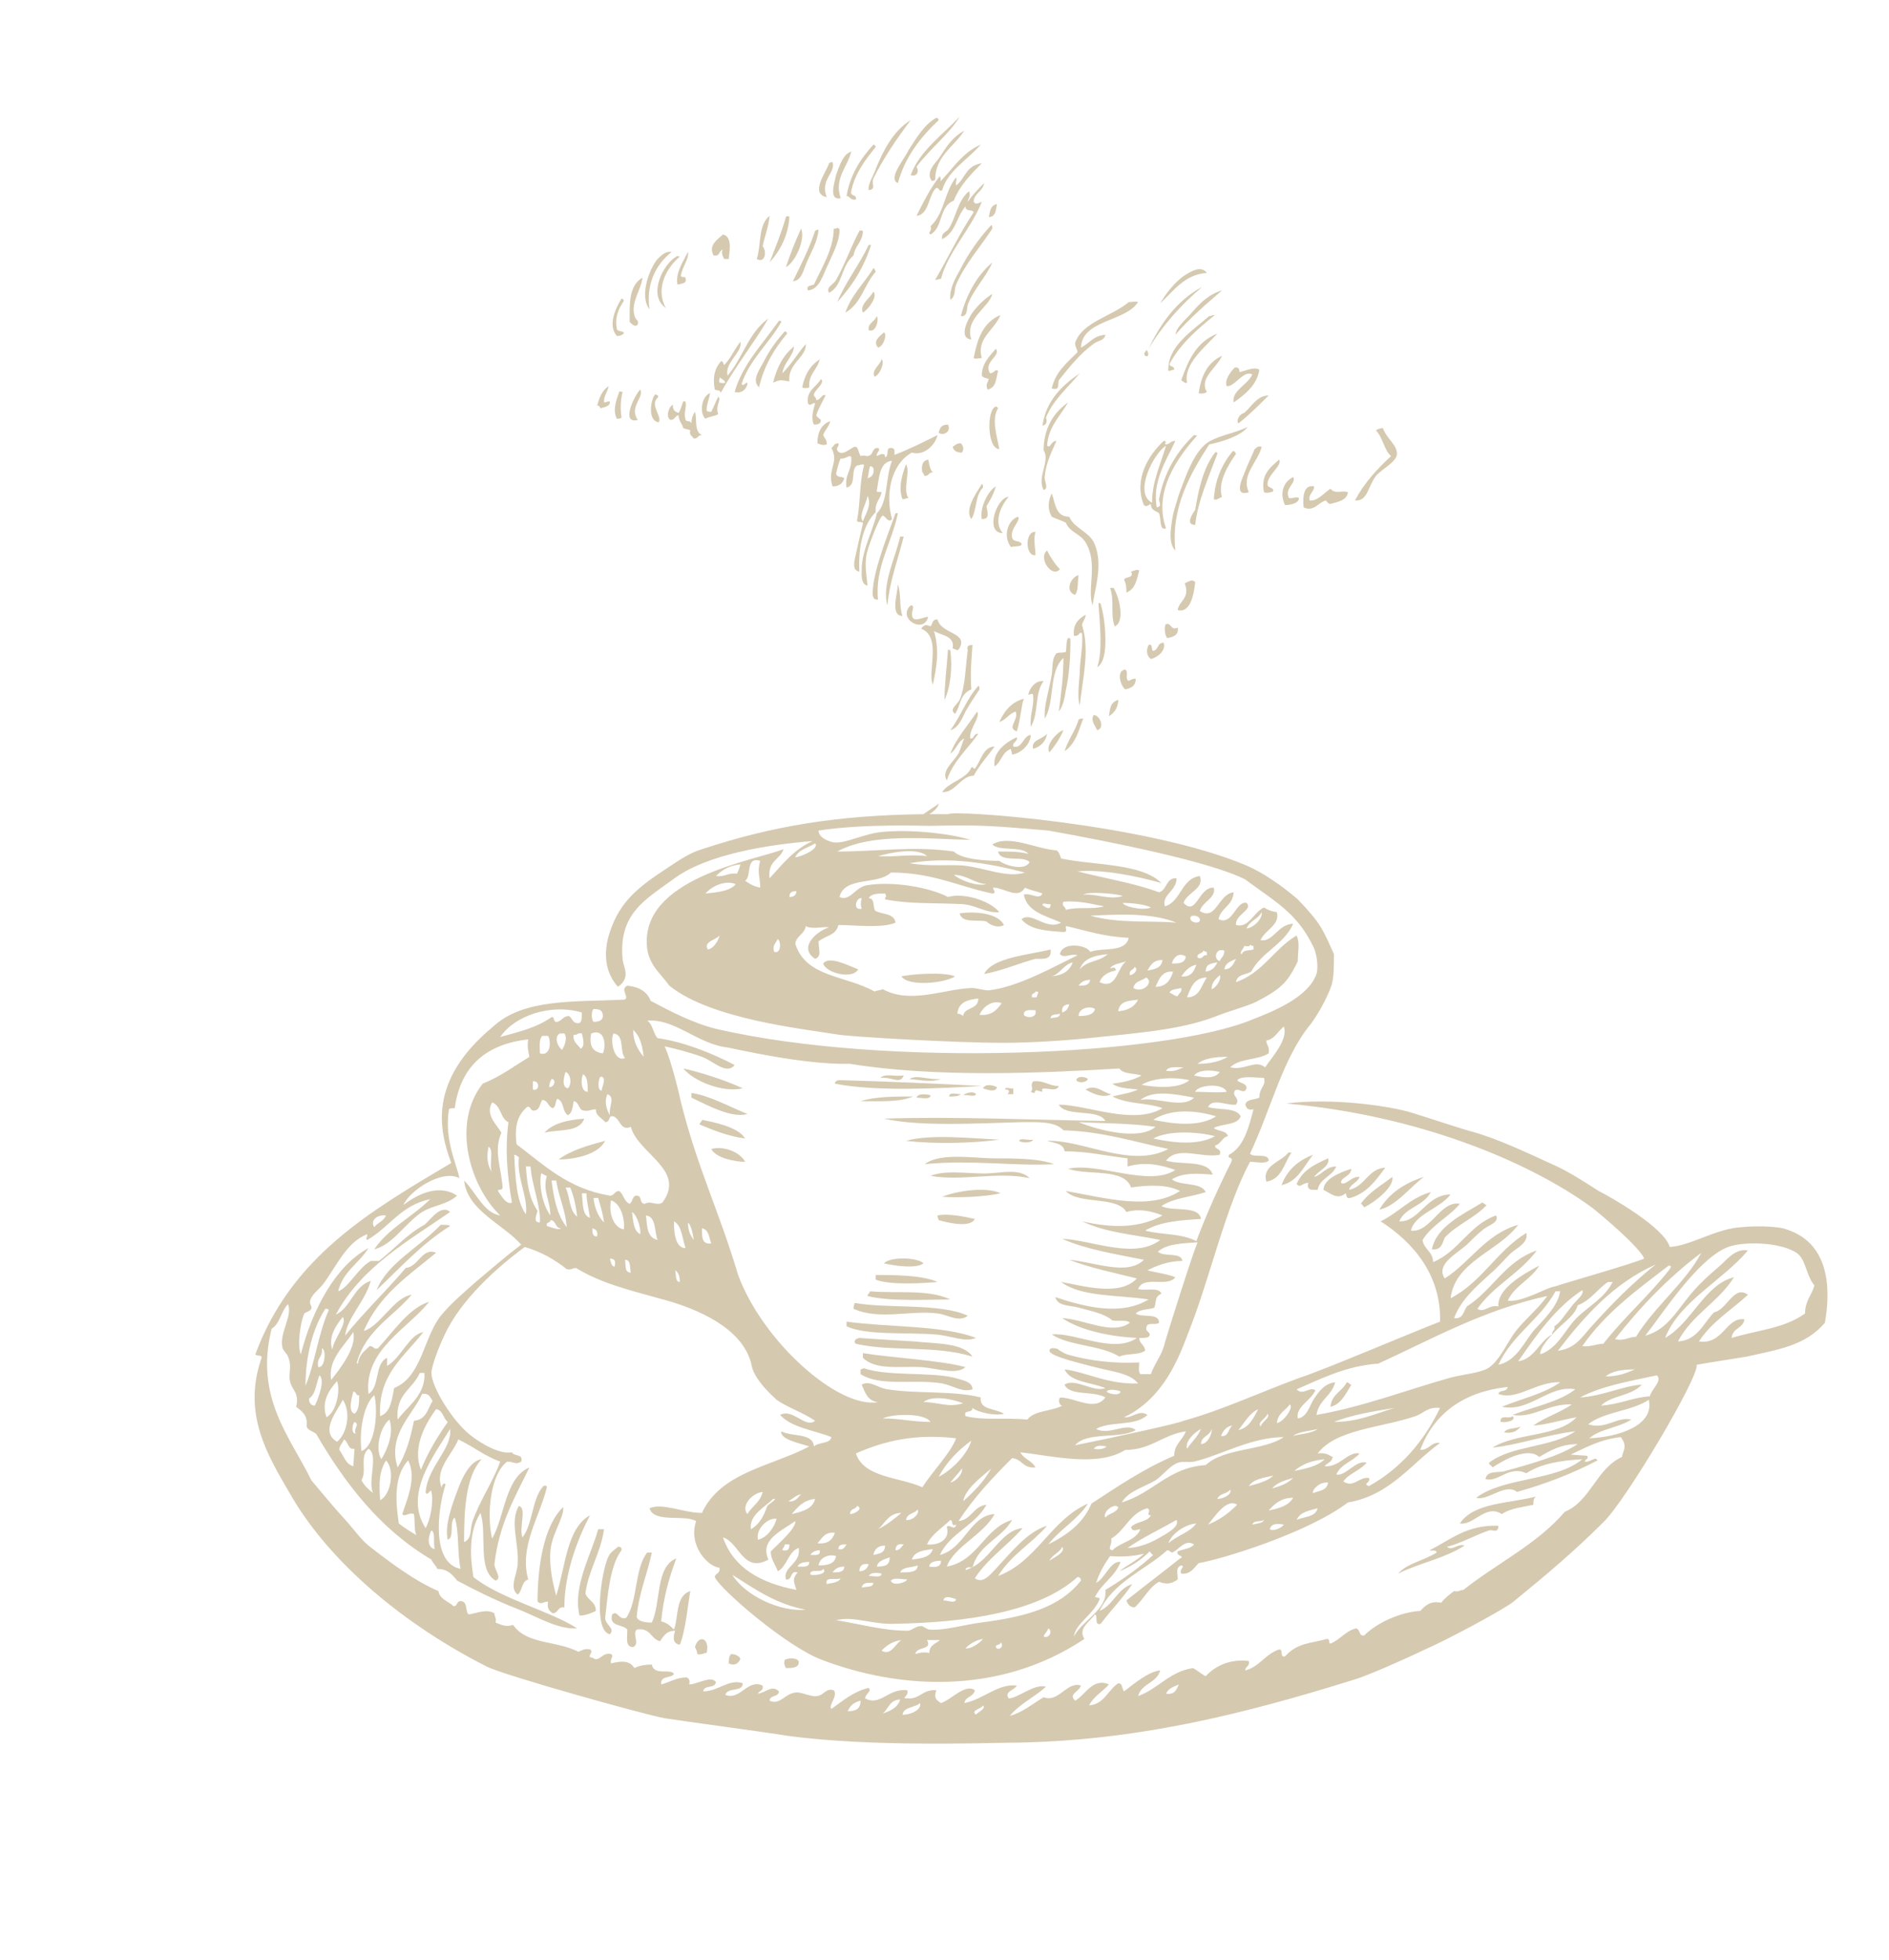 <?xml version="1.0" encoding="utf-8"?>
<!-- Generator: Adobe Illustrator 18.1.1, SVG Export Plug-In . SVG Version: 6.00 Build 0)  -->
<!DOCTYPE svg PUBLIC "-//W3C//DTD SVG 1.1//EN" "http://www.w3.org/Graphics/SVG/1.1/DTD/svg11.dtd">
<svg version="1.1" id="_x2014_ÎÓÈ_1" xmlns="http://www.w3.org/2000/svg" xmlns:xlink="http://www.w3.org/1999/xlink" x="0px"
	 y="0px" viewBox="0 0 162 168" enable-background="new 0 0 162 168" xml:space="preserve">
<g>
	<path fill-rule="evenodd" clip-rule="evenodd" fill="#D5C9B0" d="M84.6,79c0.3,0.3,1,0.6,1.5,0.3c-0.5-1-2.4-1.2-3.8-1
		C82.5,79.2,83.9,78.8,84.6,79z"/>
	<path fill-rule="evenodd" clip-rule="evenodd" fill="#D5C9B0" d="M84.4,83.5c1.6-0.3,2.9-0.9,4.4-1.3c0.7,0,1.4,0.1,1.3-0.8
		C88,81.9,85.1,82.1,84.4,83.5z"/>
	<path fill-rule="evenodd" clip-rule="evenodd" fill="#D5C9B0" d="M73.6,83.1c-0.8-0.3-2.5-1.2-3-0.5C70.8,83.4,73.1,84,73.6,83.1z"
		/>
	<path fill-rule="evenodd" clip-rule="evenodd" fill="#D5C9B0" d="M81.9,83.7c-1-0.4-3.6-0.2-4.6,0C77.9,84.6,81,84.3,81.9,83.7z"/>
	<path fill-rule="evenodd" clip-rule="evenodd" fill="#D5C9B0" d="M93.3,92.5c-0.2-0.2-0.9-0.3-1,0.1C92.5,92.9,93.2,92.8,93.3,92.5
		z"/>
	<path fill-rule="evenodd" clip-rule="evenodd" fill="#D5C9B0" d="M63.7,93.3c-1.5-0.7-3.7-1.4-5.1-1.7C59.5,92.7,62,93.7,63.7,93.3
		z"/>
	<path fill-rule="evenodd" clip-rule="evenodd" fill="#D5C9B0" d="M77.5,92.2c-0.9,0.1-1.6-0.2-2,0.2C76.5,92.3,77.2,93,77.5,92.2z"
		/>
	<path fill-rule="evenodd" clip-rule="evenodd" fill="#D5C9B0" d="M80.7,92.5c-1.1,0.1-2.1-0.4-2.7,0C79,92.6,79.9,92.8,80.7,92.5z"
		/>
	<path fill-rule="evenodd" clip-rule="evenodd" fill="#D5C9B0" d="M88.7,93.7c0.2-0.4,0.1-0.2,0.7-0.1c-0.3-0.7,1.2,0.2,1.4-0.5
		c-0.9,0-1.2-0.5-2.2-0.4c-0.3,0.4,0.1,0.6-0.2,0.9C88.6,93.7,88.7,93.7,88.7,93.7z"/>
	<path fill-rule="evenodd" clip-rule="evenodd" fill="#D5C9B0" d="M84.2,93.1c-3.7-0.2-8.4-0.4-12.2-0.5c-0.2,0-0.4,0.1-0.4,0.3
		C75.1,93.6,80.7,93.3,84.2,93.1z"/>
	<path fill-rule="evenodd" clip-rule="evenodd" fill="#D5C9B0" d="M85.5,93.2c-0.4-0.2-1-0.3-1.2,0.1C84.6,93.4,85.4,93.7,85.5,93.2
		z"/>
	<path fill-rule="evenodd" clip-rule="evenodd" fill="#D5C9B0" d="M95.3,93.8c-0.7-0.1-1.3-0.9-2.2-0.4
		C93.6,93.7,94.6,94.2,95.3,93.8z"/>
	<path fill-rule="evenodd" clip-rule="evenodd" fill="#D5C9B0" d="M86.4,93.8c0.2,0,0.4,0,0.5,0c0-0.2,0-0.4,0-0.5
		c-0.2,0.1-0.7-0.2-0.7,0.1C86.6,93.4,86.6,93.6,86.4,93.8z"/>
	<path fill-rule="evenodd" clip-rule="evenodd" fill="#D5C9B0" d="M82.6,93.9c0.3-0.1,1,0.2,1.1-0.1C83.5,93.5,82.8,93.7,82.6,93.9z
		"/>
	<path fill-rule="evenodd" clip-rule="evenodd" fill="#D5C9B0" d="M81.4,94c0.4,0,0.8,0,1-0.2C82,93.8,81.4,93.6,81.4,94z"/>
	<path fill-rule="evenodd" clip-rule="evenodd" fill="#D5C9B0" d="M78.6,94.1c0.4,0,1.2,0.2,1.2-0.2C79.5,93.8,78.7,93.7,78.6,94.1z
		"/>
	<path fill-rule="evenodd" clip-rule="evenodd" fill="#D5C9B0" d="M78.3,94c-1.6,0-3.2,0-4.5,0.4C75.4,94.4,77.2,94.5,78.3,94z"/>
	<path fill-rule="evenodd" clip-rule="evenodd" fill="#D5C9B0" d="M59.3,94.1c1.3,0.6,3.4,1.8,4.8,1.4c-1.5-0.6-3.3-1.6-4.8-1.8
		C59.3,93.8,59.3,93.9,59.3,94.1z"/>
	<path fill-rule="evenodd" clip-rule="evenodd" fill="#D5C9B0" d="M60.2,96c0,0.2-0.2,0.2-0.2,0.4c1.2,0.5,2.4,1,3.9,1.2
		C63.3,96.6,61.2,96.2,60.2,96z"/>
	<path fill-rule="evenodd" clip-rule="evenodd" fill="#D5C9B0" d="M50.1,95.9c-1.4,0.1-2.7,0.4-3.4,1.2
		C47.9,96.8,49.7,97.1,50.1,95.9z"/>
	<path fill-rule="evenodd" clip-rule="evenodd" fill="#D5C9B0" d="M85.7,97.7c-2.3-0.1-5.9-0.5-8,0.1C80.2,98.1,83.5,98,85.7,97.7z"
		/>
	<path fill-rule="evenodd" clip-rule="evenodd" fill="#D5C9B0" d="M88.6,97.7c-0.4,0.1-1.1-0.2-1.2,0.1C87.6,98,88.5,98,88.6,97.7z"
		/>
	<path fill-rule="evenodd" clip-rule="evenodd" fill="#D5C9B0" d="M110.5,98.8c-0.6,0.8-2.3,1.1-1.9,2.5c1.3-0.2,1.5-1.5,2.1-2.4
		C110.8,98.8,110.7,98.8,110.5,98.8z"/>
	<path fill-rule="evenodd" clip-rule="evenodd" fill="#D5C9B0" d="M109.9,101.6c1.4-0.3,1.9-1.6,2.7-2.6
		C111.3,99.5,110.4,100.3,109.9,101.6z"/>
	<path fill-rule="evenodd" clip-rule="evenodd" fill="#D5C9B0" d="M113.9,99.3c-1.1,0.5-2.2,1-2.7,2.2c0.3,0.4,0.5-0.1,1-0.1
		c-0.1,0.4,0,0.6,0.4,0.6c0.1,0,0.3,0,0.4,0c0.2-1,1.2-1.1,1.6-2c-0.9,0-1.2,0.7-1.9,0.9C113,100.4,114.1,100,113.9,99.3z"/>
	<path fill-rule="evenodd" clip-rule="evenodd" fill="#D5C9B0" d="M115.9,100.2c-1,0.3-2.4,0.9-2.4,1.8c0.6,0.3,1.2,0.9,1.9,0.3
		c0.1,0.1,0,0.5,0.4,0.4c1.4-0.4,2.2-1.5,3-2.6c-1.5,0.1-1.7,1.6-3.1,1.9c0.1-0.5,0.7-0.6,0.9-1.1c-0.7-0.1-1.2,0.8-1.6,0.5
		C115,100.9,115.8,100.9,115.9,100.2z"/>
	<path fill-rule="evenodd" clip-rule="evenodd" fill="#D5C9B0" d="M51.9,97.8c-1.5,0.4-2.9,0.8-4,1.6C49.2,99.4,51.3,99,51.9,97.8z"
		/>
	<path fill-rule="evenodd" clip-rule="evenodd" fill="#D5C9B0" d="M61,98.5c0.4,0.8,2.1,1.1,2.9,1.1C63.5,98.8,62.1,98.2,61,98.5z"
		/>
	<path fill-rule="evenodd" clip-rule="evenodd" fill="#D5C9B0" d="M84.9,99.3c-2.1-0.1-4.4-0.4-5.6,0.5c4-0.4,7.9,0.2,11.1,0
		C89.1,99.3,86.9,99.3,84.9,99.3z"/>
	<path fill-rule="evenodd" clip-rule="evenodd" fill="#D5C9B0" d="M122.1,100.9c-1.6,0.5-3,1.4-3.8,2.8
		C119.7,103.4,120.9,101.8,122.1,100.9z"/>
	<path fill-rule="evenodd" clip-rule="evenodd" fill="#D5C9B0" d="M116.7,103.2c0.1,0,0.2,0.2,0.3,0.3c1-0.5,2.6-1.8,2.4-2.6
		C118.5,101.6,117.4,102.2,116.7,103.2z"/>
	<path fill-rule="evenodd" clip-rule="evenodd" fill="#D5C9B0" d="M84.4,100.6c-1.6,0-3.3-0.3-4.6,0.2c2.7,0.5,5.7-0.4,8.5,0.2
		C87.4,100.1,85.8,100.6,84.4,100.6z"/>
	<path fill-rule="evenodd" clip-rule="evenodd" fill="#D5C9B0" d="M122.8,107.1c0.8,0.1,0.9-0.5,1.1-1c1-1.1,2.6-1.7,3.6-2.8
		c-0.2,0-0.2-0.2-0.4-0.2C125.5,104.1,123.2,105.1,122.8,107.1z"/>
	<path fill-rule="evenodd" clip-rule="evenodd" fill="#D5C9B0" d="M80.8,102.6c1.4,0.1,3.7,0,5-0.3C84.6,101.7,82,102.1,80.8,102.6z
		"/>
	<path fill-rule="evenodd" clip-rule="evenodd" fill="#D5C9B0" d="M83.6,104.5c-0.9-0.2-2.3-0.5-3.2-0.3c0,0.2,0.1,0.3,0.1,0.4
		C81.2,104.8,83.2,105.3,83.6,104.5z"/>
	<path fill-rule="evenodd" clip-rule="evenodd" fill="#D5C9B0" d="M37.8,105c-1.8,1.9-4.6,3.3-5.5,5.6c2-1.9,3.9-4,6.3-5.5
		C38.5,105,38.2,105,37.8,105z"/>
	<path fill-rule="evenodd" clip-rule="evenodd" fill="#D5C9B0" d="M79.2,108.3c-0.5-0.5-2.8-0.6-3.4,0
		C76.6,108.5,78.6,108.8,79.2,108.3z"/>
	<path fill-rule="evenodd" clip-rule="evenodd" fill="#D5C9B0" d="M75.1,109.7c1.2,0.5,4.2,0.3,5.3,0.2c-1.3-0.6-3.9-0.6-5.3-0.6
		C75.1,109.5,75.1,109.6,75.1,109.7z"/>
	<path fill-rule="evenodd" clip-rule="evenodd" fill="#D5C9B0" d="M81.5,111.4c-1.9-0.9-4.6-0.5-6.9-0.7c0,0.2-0.2,0.2-0.2,0.4
		C76.2,111.6,79.9,111.4,81.5,111.4z"/>
	<path fill-rule="evenodd" clip-rule="evenodd" fill="#D5C9B0" d="M73.2,112.2c2.2,1,4.9,0.1,7.2,0.4c0.9,0.1,1.8,0.8,2.6,0.2
		c-2.3-1.1-6.9-0.6-9.7-1.1C73.2,112,73.2,112.1,73.2,112.2z"/>
	<path fill-rule="evenodd" clip-rule="evenodd" fill="#D5C9B0" d="M72.6,113.7c1.7,0.8,5,0.5,7.6,0.7c1.4,0.1,2.5,0.7,3.5,0.3
		c-2.8-1.1-7.5-0.9-11.1-1.4C72.6,113.4,72.6,113.6,72.6,113.7z"/>
	<path fill-rule="evenodd" clip-rule="evenodd" fill="#D5C9B0" d="M78.4,115c-1.7-0.1-3.3-0.2-4.7-0.3c-0.1,0-0.2,0.1-0.3,0.1
		c-0.1,0.2-0.2,0.2,0,0.4c3,0.7,6.8,0.1,10,1.1C82.6,115.1,80.3,115.2,78.4,115z"/>
	<path fill-rule="evenodd" clip-rule="evenodd" fill="#D5C9B0" d="M79,117.2c1.4,0.1,3,0.7,3.8,0c-2.2-0.6-6.4-0.8-8.8-1.2
		c0,0.1,0,0.3,0,0.4C75.1,117.5,77.2,117.1,79,117.2z"/>
	<path fill-rule="evenodd" clip-rule="evenodd" fill="#D5C9B0" d="M115.9,118.7c-0.2,0-0.2-0.2-0.4-0.2c-0.4,0.8-1.3,1-1.4,2.1
		C115,120.4,115.4,119.5,115.9,118.7z"/>
	<path fill-rule="evenodd" clip-rule="evenodd" fill="#D5C9B0" d="M81.8,118.1c-2.2-0.5-5.7-0.1-7.7-0.8c-0.1,0-0.2,0.1-0.3,0.1
		c0,0.1,0,0.3,0,0.4c1.7,1.1,4.6,0.4,7,0.8c1,0.2,1.7,0.8,2.6,0.5C83.4,118.4,82.4,118.3,81.8,118.1z"/>
	<path fill-rule="evenodd" clip-rule="evenodd" fill="#D5C9B0" d="M129.7,121.4c-0.2,0.3-1.1-0.2-1,0.5
		C129.3,122,130.1,121.7,129.7,121.4z"/>
	<path fill-rule="evenodd" clip-rule="evenodd" fill="#D5C9B0" d="M129,122.8c0.7,0.1,1.1-0.1,1.4-0.5
		C129.9,122.5,129.2,122.4,129,122.8z"/>
	<path fill-rule="evenodd" clip-rule="evenodd" fill="#D5C9B0" d="M125.2,130.6c1.2,0.2,2.2-1.7,3.6-0.8c0.7-0.5,1.8-0.6,2.7-0.8
		c0-0.3,0-0.5,0.2-0.7C129.4,128.9,126.4,128.8,125.2,130.6z"/>
	<path fill-rule="evenodd" clip-rule="evenodd" fill="#D5C9B0" d="M46.9,127.5c0-0.1-0.1-0.2-0.3-0.1c-1,1.1-0.9,3.3-1.8,4.4
		c-0.3-0.9,0.4-2.5-0.3-2.7c-0.8,1.3,0,3.2-0.1,4.9c0,0.9-0.8,2.1,0,2.7c0.4-0.3,0.3-1.1,0.9-1.3C44.5,132.6,46.3,130,46.9,127.5z"
		/>
	<path fill-rule="evenodd" clip-rule="evenodd" fill="#D5C9B0" d="M123.2,133.1c-1.1,0.7-2.5,0.9-3.3,1.8c1.8-0.9,4-1.3,5.7-2.4
		c-0.6-0.2-1.1,0.5-1.5,0.1c1.2-0.3,2.4-1,3.6-1.4c0.3-0.1,0.8,0.3,0.8-0.4c-2.7-0.1-4.1,1.2-5.9,2.1
		C122.7,133,123.2,132.8,123.2,133.1z"/>
	<path fill-rule="evenodd" clip-rule="evenodd" fill="#D5C9B0" d="M51.3,131.1c-0.6,2.2-2.2,4.9-1.6,7.4c0.5,0,1-0.2,1.4-0.4
		c0-0.8-0.7-0.9-0.9-1.5c0.3-2.1,1.3-3.4,1.6-5.5C51.6,131.1,51.5,131.1,51.3,131.1z"/>
	<path fill-rule="evenodd" clip-rule="evenodd" fill="#D5C9B0" d="M53.3,132.9c0-0.2,0-0.3-0.3-0.3c-0.2,0.2-0.6,0.4-0.8,0.8
		c-0.6,1.1-1.4,6.4,0.1,6.7c0.5-0.5-0.4-0.8-0.4-1.4C52.1,136.9,52.3,134.2,53.3,132.9z"/>
	<path fill-rule="evenodd" clip-rule="evenodd" fill="#D5C9B0" d="M57.8,139.7c-0.3-0.3-0.6-0.6-1.1-0.7c0.2-2.1,0.7-3.8,1.3-5.4
		c-1.8,0.7-1.3,3.8-2.1,5.5c-0.6,0-1.2-0.1-1.3-0.5c0.2-2.1,0.9-3.6,1.3-5.5c-0.1,0-0.3,0-0.4,0c-1.1,1.4-0.8,4.2-1.8,5.6
		c-0.7,0.2-0.7-0.7-1.2-0.3c-0.3,1.1,0.9,0.8,1.3,1.3c0,0.7-0.2,1.5,0.5,1.5c0.6-0.3-0.1-1.1,0.3-1.5c1.2-0.2,1.2,0.8,2,1
		c0.3-0.4,0.5-0.9,1.3-0.9c-0.2,0.6-0.2,1.1,0.4,1.2c0.5-1.2,0.7-3.5,0.9-4.6C57.9,136.8,58.2,138.7,57.8,139.7z"/>
	<path fill-rule="evenodd" clip-rule="evenodd" fill="#D5C9B0" d="M59.6,141.2c0.1,0.2,0.2,0.4,0.2,0.6c0.4,0.1,0.5-0.1,0.8-0.1
		C60.9,140.4,59.9,140.1,59.6,141.2z"/>
	<path fill-rule="evenodd" clip-rule="evenodd" fill="#D5C9B0" d="M62.7,141.8c-0.2,0.2-0.2,0.5-0.2,0.8c0.4,0.2,0.8,0.1,1-0.4
		C63.4,142,63.1,141.8,62.7,141.8z"/>
	<path fill-rule="evenodd" clip-rule="evenodd" fill="#D5C9B0" d="M67.3,142.3c-0.1,0.3,0,0.5,0.1,0.7c0.5,0,1.1,0,1.1-0.5
		C68.5,142.1,67.6,142.1,67.3,142.3z"/>
	<path fill-rule="evenodd" clip-rule="evenodd" fill="#D5C9B0" d="M152.9,105.3c-0.9-0.2-2.6-0.2-3.5-0.1c-2.2,0.1-4.4,1.6-6.2,1.7
		c-0.5-1.7-5.1-4.3-6.1-4.8c-1.1-0.7-2.6-1.7-4-2.3c-2.2-1-4.7-2.2-6.9-2.8c-0.8-0.2-4.1-1.3-5.1-1.6c-1.9-0.6-6.9-1.3-10.8-0.8
		c11.2,1,20.7,4.9,26.2,8.9c0.9,0.7,4.2,3.5,4.5,4.4c-1.2,0.5-6.5,2-7.7,2.4c-0.5,0-2.8,1.4-4,1.2c0.6-1.3,2-1.8,2.7-3
		c-1.5,0.8-3.6,2-3.5,3.5c-0.8-0.2-1.2,0.6-1.8,0.2c1.4-2,3.6-3,5.1-5c-2.7,0.9-3.8,3.4-6,4.8c-0.3,0.4-0.3,1.1-1.1,1
		c0.6-1.6,1.9-2.7,3.1-3.8c0.6-0.5,1.1-1.1,1.7-1.7c0.5-0.5,1.6-0.9,1.4-1.8c-2.5,1.5-3.8,4.2-6.5,5.6c0.4-3.2,4.1-4,5.8-6.3
		c-2.8,0.8-4.1,3.2-6.3,4.6c-0.8-1.2,1-2.1,1.9-2.9c0.4-0.4,0.9-0.9,1.4-1.3c0.5-0.4,1.4-0.6,1.1-1.2c-2.3,0.8-3.2,3.1-5.4,4
		c0-0.9-0.8-1.1-0.9-1.9c0.8-1.3,2.3-2,3.2-3.1c-1.7-0.3-2.5,2.5-4.2,2.3c0.3-1.4,2.5-1.9,3.4-3.1c-2.1,0-2.7,2.4-4.4,2.3
		c0.5-1.2,2.1-1.3,2.7-2.5c-1.8,0.5-2.8,1.8-4.3,2.5c2.8,1.8,5.2,4.6,5.1,8.6c-2.1,0.8-10.1,4.2-12,4.8c-3.3,1.2-6.7,2.8-10,3.7
		c-0.3,0.2-6.3,1.5-9.3,2.1c1-1.2,3.8-0.5,5.2-1.3c-0.8-0.7-2.3,0.5-3.4-0.1c1.2-0.7,3.4-0.2,4.4-1.2c-0.7-0.5-1.3,0.3-2,0.2
		c3.8-1.8,5-6,5.8-8c1.6-4.2,3-10.2,5-13.9c0.5,0,1.3,0.2,1.6-0.1c0-0.7-1.3-0.2-1.6-0.6c1.8-3.8,2.8-8.2,5.2-11.1
		c0.6-0.8,1.2-1.9,1.5-2.6c0.4-0.9,0.5-1.2,0.5-3.4c-1-2.2-1.1-2.6-3.1-4.7c-1.4-1.2-3-2.3-4.4-2.9c-8.5-3.6-25.2-4.8-25.6-4.4
		c-0.5,0-1.1,0-1.6,0c0.5-0.3,0.8-0.7,0.8-0.9c-0.4,0.3-0.9,0.6-1.3,0.9c-7.5,0.1-12.9,1-19,3c-1,0.3-1.9,0.9-2.8,1.5
		c-2.6,1.7-4.2,2.9-5.1,5.6c-0.6,1.8-0.4,3.5,0.7,4.7c1.1-0.8,0.5-1.6,0.4-2.3c-0.4-4,2-5.2,4.3-6.9c2.9-2.2,8.3-3,12-3.3
		c-1.6,0.7-2.6,2-3.7,3.2c-0.2-1.5,0.9-1.6,1.2-2.5c-2.6,1-12.4,2.5-11.7,8.5c0.2,1.5,1.2,2.2,1.9,3.2c3.6,2.9,11.5,3.7,14.5,4.2
		c1.4,0.2,10,0.7,14.1,0.7c2.5,0,5.6-0.2,8.3-0.5c3.9-0.4,7.4-0.7,10.3-1.9c0.5-0.2,2.5-0.8,3.1-1.1c2.1-1.1,2.7-1.6,3.6-3.5
		c0-0.9,0.2-1.5-0.1-2.2c-1.9,1.1-2.9,3.2-5.2,4c0.1-0.7,0.8-0.6,1.3-0.9c0.9-1.7,2.8-2.3,3.6-4.1c-1.3,0-1.7,1.6-2.8,1.4
		c0.4-0.9,1.7-1.3,1.4-2.4c-0.5-0.1-0.6-0.1-1.1-0.4c-0.9,0.4-1.3,1.8-2.4,1.5c-0.1-0.9,1.5-1.3,0.9-1.9c-0.9-0.2-1.2,2-2.4,1.4
		c0.2-1,1.2-1.1,1.3-2.3c-1.3,0.1-1.5,2.5-2.9,1.6c0.2-0.8,1.4-1.1,1.2-2c-1.3-0.1-1.5,2.5-2.6,1.3c0.3-0.9,1.8-1.2,1.4-2.3
		c-1.6,0.2-1.6,2.2-3,2.6c-0.3-1,1-1.3,1-2.4c-0.9-0.1-0.8,1-1.5,1.2c-2.1-0.8-4.7-1.2-7-1.8c2.1-0.2,5.1,0.4,7.2,1
		c-1.7-1.7-5.7-1.5-8.6-2.1c-0.1-0.3-0.2-0.6-0.4-0.7c-1.7-0.1-4.1-1.4-5.5-0.5c0.6,0.6,2.5,0.1,3.1,0.8c-0.8-0.2-1.6-0.2-2.6-0.2
		c0.2,1,2.1,0.3,2.7,0.9c-0.4,0.8-2.1,0.3-2.6-0.1c-1,0-3.2-0.1-3.9-0.8c-3.4-0.5-6.5,0-10,0c2.9-1.6,7.5-1.1,11.4-1
		c-1.5-0.5-4.8-0.9-7.3-0.7c-1.8,0.1-3.4,1.1-4.5,0.9c-0.4-0.1-1.2-0.4-1.2-1c3.9-0.6,9-0.4,9.5-0.4c4.6-0.1,5.4,0,10.2,0.4
		c5.6,1,14,2.7,16.9,4.2c2.4,1.8,4.4,2.8,5.8,5.7c0.3,0.5,0.5,1.8,0.3,2.4c-0.7,2-3.7,3.2-5.5,3.9c-7.4,3.1-31.3,4.2-46,0.8
		c-2-0.5-3.9-1.5-5.6-2.4c-0.3-0.8-1-1.2-2-1.3c-0.7,0.3,0.3,1.1-0.3,1.2c-4.3,0.2-8.6-0.1-11.2,2.3c-5.7,4.7-4.6,9-3.6,11.7
		c-6.9,4.1-13.7,8-16.8,16.4c0.1,0.2,0.7,0,0.5,0.4c-1.6,4.7,0.5,8.2,2.5,11.6c2.9,5.1,8.8,10.7,16.9,14.8
		c1.7,0.8,13.5,4.1,15.2,4.4c1.2,0.2,8.7,1.2,10.5,1.5c7.2,1,17.5,0.6,19.1,0.6c10.8-0.1,20.2-2.5,29.5-5.4c1.1-0.3,4.9-2,5.9-2.5
		c2.1-0.9,7.1-3.6,7.8-4.2c2.7-2.2,5.2-4.3,7.7-6.8c1.9-1.8,8.3-12.6,8-13.5c1.1-0.2,3.1-0.5,4.3-0.7c2.6-0.6,5-0.9,6.7-2.9
		C157,110.6,157,106.4,152.9,105.3z M60.7,81.4c-0.4-0.7,0.7-0.8,1-1.2C61.7,80.4,61.3,81.3,60.7,81.4z M60.5,76.6
		c0.5-0.6,1.7-1.2,2.6-0.8C62.6,76.4,61.5,76.5,60.5,76.6z M63.2,74.9c-0.8-0.1-1,0.3-1.8,0.2c0.5-0.5,1.1-0.9,2.1-1
		C63.4,74.5,63.3,74.7,63.2,74.9z M63.9,75.5c0.6-0.4,0-2.1,1.3-1.7c-0.3,1,0,1.4,0,2.3C64.7,76,64.3,75.8,63.9,75.5z M66.4,81.6
		c-0.2-0.5,0.1-0.7,0.3-1.1C67,80.7,67,81.8,66.4,81.6z M108.2,78.2c0.1,0.5-0.6,1.3-1.3,1.4C107.2,78.9,107.9,78.8,108.2,78.2z
		 M106.7,81.1c0.2,0,0.5,0.1,0.5-0.1c0.1,0,0.1,0.1,0.3,0.1l0,0.3c-0.3,0.1-0.9,0-1,0.4C106.2,81.7,106.7,81.3,106.7,81.1z
		 M106,82.2c-0.2,0.4-0.4,0.9-1,0.9C105.1,82.5,105.6,82.4,106,82.2z M68.3,76.4c0,0.3-0.2,0.5-0.6,0.5
		C67.7,76.5,67.9,76.4,68.3,76.4z M82.6,87.1c-0.1-0.1-0.3-0.2-0.5-0.2c0.1-1,0.9-1.2,1.8-1.3C83.9,86.6,82.7,86.3,82.6,87.1z
		 M84,87c0.3-0.7,1.1-1.3,1.9-1C85.5,86.6,85,87.1,84,87z M87.8,87c0-0.5,0.5-0.4,1-0.4C89,87.3,88,87.3,87.8,87z M88.9,85.5l-0.4,0
		c-0.1-0.4,0.3-0.3,0.3-0.5C89.2,85,89,85.1,88.9,85.5z M90.1,87.3c0-0.4,0.5-0.3,0.8-0.4C90.9,87.3,90.4,87.2,90.1,87.3z
		 M91.1,86.8c-0.1-0.5,0.2-0.7,0.6-0.7C91.6,86.5,91.4,86.7,91.1,86.8z M90.2,83.7c0.7-0.2,1-1,1.8-1.2
		C91.7,83.3,91.1,83.6,90.2,83.7z M92.5,87.1c0-0.7,1-0.9,1.4-0.6C93.8,87,93.2,87.1,92.5,87.1z M92.5,84.5c0.2-0.3,0.5-0.5,1-0.5
		C93.4,84.5,93,84.5,92.5,84.5z M92.6,83.1c0.3-0.9,1.2-1.2,2.4-1.3C94.2,82.5,93.3,82.3,92.6,83.1z M94.3,84.2
		c0.2-0.6,0.8-0.9,1.4-1c-0.1-0.4-0.2-0.2-0.5-0.2c0.3-0.4,0.9-0.4,1.4-0.6C95.8,82.9,95.8,84.9,94.3,84.2z M95.9,86.7
		c0.1-0.9,0.9-0.9,1.7-1C97.3,86.3,96.8,86.6,95.9,86.7z M97.3,82.9c0.4,0.2-0.1,0.7-0.4,0.7C96.8,83.1,97.2,83.2,97.3,82.9z
		 M97.2,84.7c0.1-0.6,0.7-0.6,1.1-0.9C99,84.2,98,85.2,97.2,84.7z M98.4,83.2c0.3-0.5,0.5-0.9,1.3-0.9C99.6,83,99,83.1,98.4,83.2z
		 M99.1,84.6c0.3-0.7,0.6-1.4,1.5-1.3C100.4,84,100,84.6,99.1,84.6z M101,85.4c-0.3,0-0.4-0.2-0.7-0.3c0.1-0.3,0.6-0.3,1-0.4
		C101.4,85.1,101.1,85.1,101,85.4z M101.8,85.5c0.3-0.8,0.6-1.7,1.7-1.7C103,84.5,102.9,85.5,101.8,85.5z M103.9,84.8
		c0-0.6,0.4-0.9,0.7-1.2C104.8,83.9,104.3,84.7,103.9,84.8z M105,81.5c0,0.5-0.3,0.6-0.4,0.9C104,82.2,104.3,81.2,105,81.5z
		 M104.4,82.5c-0.2,0.4-0.4,0.7-1,0.8C103.4,82.6,103.9,82.6,104.4,82.5z M103.2,81.5c0.1,0,0.1,0.1,0.3,0.1l0,0.3
		c-0.4-0.1-0.3,0.4-0.8,0.2C102.6,81.7,103.1,81.8,103.2,81.5z M102.1,78.6c0.2-0.2,0.7-0.1,0.8,0.2C103,79.3,101.9,79.1,102.1,78.6
		z M102.6,82.7c-0.2,0.6-0.5,1.1-1.3,1C101.6,83.3,102,82.8,102.6,82.7z M101.7,82c-0.1,0.6-0.6,0.6-1.2,0.6
		C100.6,82.1,101.1,81.6,101.7,82z M100.9,79.1c-2.3-0.2-4.9,0.1-7.4-0.6C95.7,78.4,98.7,78.2,100.9,79.1z M98.7,77.8
		c-0.7,0.3-2.4-0.1-2.4-0.4C96.8,77.4,98.2,77.5,98.7,77.8z M96.3,76.8c-1,0.4-2.3-0.2-3.4-0.1C93.3,76.4,95.6,76.6,96.3,76.8z
		 M91.2,77.3c1.4-0.1,2.4,0.2,3.5,0.4c-1.2,0.3-2.1,0-3.3,0.3C91.4,77.7,91,77.7,91.2,77.3z M90.1,77.5c0,0.6-0.4,0.3-0.7,0.1
		C89.4,77.3,89.9,77.6,90.1,77.5z M87.9,74.8c-1.5,0.5-3.4-0.4-5.3-0.6c-1.3-0.1-2.9,0.1-4.6-0.2C81.4,73.4,84.8,74,87.9,74.8z
		 M84.6,75.8c-0.8,0.2-2.2-0.3-2.8-0.8C82.9,75,83.5,75.7,84.6,75.8z M79.5,73.4c-1.5-0.2-2.7,0.1-4.2,0
		C76.3,73.1,78.7,72.6,79.5,73.4z M71.1,79.5c-1,0.3-2.7,1.7-1.2,2.7c0.6-0.2,0.3-0.8,0.3-1.5c0.6-0.5,1.5-0.5,1.7-1.4
		c1.4,0,3.7,0.3,4.9-0.2c-0.1-0.8-1.1-0.7-1.7-1c-0.3-0.2,0-1.1-0.6-1.1c0.2-0.4,0.8-0.4,1.4-0.4c0.2,0.3,0,0.2,0,0.5
		c2,0.4,4.2,0.3,6.4,0.4c1.3,0,2.2,0.8,3.4,0.7c-0.8-1-3.1-1.7-4.4-1.3c-1.5-0.8-4.7-1.4-7-1c-1,0.2-1.4,1.4-2.3,1
		c0.4-1.8,3.3-1,4.4-2.1c3.6,0,5.8,1.2,8.7,1.8c0.5,0-0.2-0.6,0.2-0.5c1,0.1,2,1,2.6,0c0.4,0.2,1,0.3,1.5,0.5
		c-0.3,0.6-1-0.1-1.6,0.1c0.3,1.5,1.9,1.8,3.2,2.4c-1.3,0.7-2.5-1-3.4-0.3c0.7,0.9,2.1,1,3.6,1.1c0.5,0,0-0.5,0.3-0.5
		c1.7,0.4,3.2,0.9,5.3,1c-0.3,1.3-2.2,0.8-3.3,1.2c-0.3-0.6-2.4-0.9-2.6,0.2c0.4,0.4,0.9-0.1,1.5,0.1c-1.9,0.9-5,2.7-7.6,3
		c-0.5,0-1-0.2-1.5-0.2c-2.4,0.1-5.2,1.4-7.6,0.1c-0.2,0.1-0.5,0.1-0.7,0.2c-2.5-1.4-5.9-1.2-6.8-4.1c0.1-0.7,0.8-0.8,0.9-1.5
		C69.7,79.7,70.6,79.4,71.1,79.5z M73.9,77.9c-0.8,0.2-0.5-1,0-0.9C73.8,77.4,73.8,77.6,73.9,77.9z M68.2,73.5
		c0.3-0.7,1.1-0.8,1.7-1.2C70.3,72.7,68.9,73.4,68.2,73.5z M145.9,107.4c-1.3,2.5-4,4.6-5.6,7.2c-0.6,0-1,0.4-1.8,0.2
		C140.7,112,143.1,109.5,145.9,107.4z M140.2,117.4c-0.7,0.3-1.4,0.6-2.5,0.6C138.3,117.5,139.2,117.4,140.2,117.4z M143.1,108.5
		c0.3,0,0.2,0.1,0.1,0.3c-1.8,2.3-3.9,4.1-5.7,6.4c-0.6,0-1.1,0.3-1.8,0.2C137.7,112.5,140.5,110.5,143.1,108.5z M142,108.4
		c-1.9,1.5-3.7,3.3-5.5,5.3c-0.9,1-1.4,1.9-2.9,2.1C135.9,112.8,138.4,110,142,108.4z M137.9,109.9l0.4,0c-0.7,1.4-2.1,2.1-3.1,3.1
		c-1,1-1.6,2.6-3.1,3.1c-0.1-0.5,0.8-1.5,1.4-2.1c0.7-0.7,1.6-1.3,1.8-2.1C136.4,111.5,137,110.5,137.9,109.9z M135.7,110.6
		c0.2,0.4-0.6,0.9-1,1.5c-0.5,0.6-0.9,1.3-1.4,1.6c0.1,0.4-0.2,0.3-0.2,0.7c-1.1,0.6-1.5,2.1-2.9,2.3
		C131.8,114.4,133.4,112.1,135.7,110.6z M133.4,110.7l0.4,0c-0.2,1.3-1.4,2.4-2.3,3.4c-0.8,1-1.5,2.6-3,2.9
		C129.7,114.4,132.1,113.1,133.4,110.7z M118.2,116.9c4.6-2.1,9-4.6,14.5-5.8c-0.8,1.1-1.8,1.9-2.7,3c-0.7,0.9-1.4,2.6-2.4,3.2
		c-0.7,0.4-2,0.5-3.2,0.8c-3.9,1.1-7.5,2.5-11.5,3.2c0.2-1.3,1.3-1.6,1.6-2.8c-0.9,0.1-1.4,0.8-1.8,1.4c-0.4,0.6-0.6,1.6-1.4,1.7
		c-0.2-1,1.1-1.5,1.5-2.4c-0.4-0.4-1.1,0.5-1.6-0.1C113.3,118.2,115.4,117.1,118.2,116.9z M117.4,126.7c-0.9-0.1-1.3,0.9-2.2,0.3
		c0.5-0.7,1.4-0.9,2-1.6c-0.9-0.3-1.8,1.2-2.6,1c0.4-0.9,1.4-1.1,2-1.8c-1-0.2-1.7,1.2-3,1.1c0.2-0.3,0.6-0.3,0.7-0.8
		c-0.3-0.1-0.5-0.4-1.3-0.3c1.6-2.1,5.5-2.2,8.4-3.2c0.8-0.3,1-0.8,2.1-0.7c-1.4,2.9-3.4,5.2-6.1,6.7
		C116.8,127.2,117.6,127.1,117.4,126.7z M113,129.3c-0.2,0.8-1.2,0.7-1.8,1C111.5,129.6,112.3,129.5,113,129.3z M111,126.1
		c0.7-0.6,1.5-0.9,2.6-1C113,125.7,112,125.9,111,126.1z M112.6,128c-0.1-0.3,0.6-1,1.3-0.9C113.8,127.8,113.1,127.8,112.6,128z
		 M114.4,121.9c1.5-0.6,3.3-0.9,5.2-1.2C117.9,121.2,116.5,121.9,114.4,121.9z M113,122.5c-0.5,0.4-1.4,0.4-2.1,0.6
		C111.4,122.7,112.3,122.7,113,122.5z M108.8,129.5c0.5-0.6,1.1-1.1,2.1-1.1C110.5,129.1,109.7,129.3,108.8,129.5z M110.1,130.7
		c-0.2,0.3-0.9,0.6-1.2,0.4C109,130.6,109.5,130.6,110.1,130.7z M107.1,127.4c0.4-0.6,1.2-0.7,2.1-0.9
		C108.7,127,107.8,127.2,107.1,127.4z M108.4,130.3c-0.1,0.3-0.6,0.3-1,0.4C107.5,130.3,108.1,130.5,108.4,130.3z M106.1,129
		c-0.7,0.7-1.5,1.3-2.5,1.7C104.2,130,105.2,128.4,106.1,129z M104.4,128.5c0.2-0.5,0.8-0.4,1.1-0.8
		C105.7,128.1,104.9,128.5,104.4,128.5z M103.4,125.6c-3.2,0.2-4.5,2.4-7.2,3.2c0.6-1,1.9-1.3,2.9-1.9c0.6-0.4,1.1-1.1,1.7-1.4
		c0.5-0.3,1-0.1,1.6-0.2c2.2-0.5,4.9-2.1,7.7-2.1C108.3,124.4,105,124.1,103.4,125.6z M92.1,140.3c0.1-1.1,1.7-1.9,2.2-3.2
		c0-0.2-0.2-0.1-0.4-0.2c0.7-1.3,1.7-1.7,2.2-3c-0.9-0.1-1.3,1.4-2.1,1.8c0.3-0.9,0.7-1.6,1.2-2.3c1.1,0.1,2,0,2.9-0.2
		c-0.6,0.6-1.5,1-2.1,1.5c1-0.4,1.9-1,2.6-1.7c0.1,0.1,0.1,0.2,0.3,0.3c-1.2,1.1-2.6,2.1-4.1,3C95,138,92.8,138.9,92.1,140.3z
		 M84.1,139.1c-1.5,0.2-3.1,0.7-4.4,0.6c-0.2,0-0.5-0.3-0.7-0.3c-0.5,0-0.8,0.4-1.2,0.4c-2.1,0-4.1-0.6-6.1-0.9
		c1.5-0.4,3.1,0.4,5.1,0.3c6-0.1,12.3-1,15.6-4c0.2,0,0.3,0.1,0.3,0.3C90.9,137.8,88,138.6,84.1,139.1z M89.5,140.3
		c0.1-0.3,0.3-0.4,0.4-0.7C90.3,139.8,90,140.5,89.5,140.3z M85.4,141.2c0-0.3,0.4-0.1,0.4-0.4C86.2,141.1,85.6,141.6,85.4,141.2z
		 M84.3,140.5c-0.3,0.4-1.1,0.9-1.5,0.8C83.2,140.9,83.7,140.6,84.3,140.5z M79.5,140.6l1.1,0c-0.3,0.3-0.9,0.4-0.9,1.1
		c-0.5-0.1-0.9,0-1.2,0.1C78.6,141.1,80,141.5,79.5,140.6z M77.3,140.6c-0.5,0.3-0.9,1.4-1.7,0.9C76,141.1,76.5,140.7,77.3,140.6z
		 M65.8,129.1c-0.3,0.9-0.7,1.6-1.4,2c-0.2-1.2,1.2-1.9,1.9-2.6C66.8,128.4,66,128.9,65.8,129.1z M66.6,130.2
		c-0.1,0.5-0.7,1.6-1.6,1.8C64.8,131.1,65.8,130.1,66.6,130.2z M64.1,129.8c-0.6-0.7,0.4-1.8,1.3-1.9
		C65.2,128.8,64.5,129.1,64.1,129.8z M65.9,133.7c-0.8-1.7,1.2-2.5,2.3-3.3c0.1,0.6-1.4,1.9-2.1,2.6c0,0.7,0.4,1.1,0.6,1.7
		c0.8-0.4,0.9-1.7,1.8-2c0.2,1.4-1.4,1.6-1.1,2.7c0.6,0.1,0.3-0.8,1-0.6c-0.5,0.6-0.3,0.8-0.1,1.5c-3.1-0.6-5.4-1.9-6.3-4.5
		C63.4,132.2,63.7,134.9,65.9,133.7z M67.7,132.4c0,0.4-0.1,0.6-0.6,0.5c0-0.2,0.2-0.3,0.2-0.5L67.7,132.4z M69.1,138
		c-2.2,0.2-5.2-1.2-6.3-3C64.7,136.2,66.5,137.5,69.1,138z M68.4,134.3c0.1-0.3,0.5-0.4,1-0.4C69.4,134.4,68.9,134.3,68.4,134.3z
		 M67.9,129.8c0.5-0.6,1-1.2,2-1.3C69.7,129.4,68.7,129.6,67.9,129.8z M67.6,128.7c0.4-0.2,0.6-0.5,1.1-0.6
		C68.4,128.4,68.2,128.8,67.6,128.7z M70.3,132.9c0.1,0.5-0.4,0.4-0.8,0.4C69.6,133.1,69.9,132.9,70.3,132.9z M70.1,132.3
		c0.4-0.4,0.6-1,1.5-0.9C71.4,132,71,132.4,70.1,132.3z M70.6,134.5c0.4,0.4-0.6,0.6-1.1,0.5C69.4,134.4,70.4,134.9,70.6,134.5z
		 M70.2,134.2c0.1-0.7,0.9-1,1.5-0.8C71.6,134.1,70.9,134.2,70.2,134.2z M72.4,134.3c0,0.5-0.5,0.5-1,0.5
		C71.6,134.5,71.9,134.3,72.4,134.3z M71.9,132.8c0-0.4,0.3-0.4,0.7-0.4C72.4,132.7,72.3,132.9,71.9,132.8z M72.1,135.3
		c-0.2,0.4-0.8,0.4-1.2,0.5C70.7,135.1,71.7,135.5,72.1,135.3z M80.5,126.6c0.7-1.3,1.7-2.3,2.8-3.1C83,124.6,81.7,126,80.5,126.6z
		 M85,125.9c-0.6,1.1-1.5,2-2.4,2.8C82.8,127.6,84.2,126.6,85,125.9z M79.5,132.4c0.4-0.9,1.3-1.4,2-2.1c0.3,0.1,0,0.6,0.5,0.4
		c-0.1,0.6-0.6-0.1-0.8,0.2C81.5,132,80.5,132.5,79.5,132.4z M74.9,135.7c0,0.4-0.6,0.3-1,0.4C74,135.6,74.5,135.7,74.9,135.7z
		 M73.7,134.7c0-0.5,0.3-0.7,0.8-0.6C74.4,134.4,74.2,134.7,73.7,134.7z M74.5,135.1c0.2-0.3,0.6-0.3,1.1-0.2
		C75.6,135.3,74.9,135.1,74.5,135.1z M75.2,134.3c0.1-0.5,0.6-0.6,1.1-0.8C76.3,134.2,75.9,134.3,75.2,134.3z M74.9,133.3
		c0.1-0.5,0.4-0.8,1-0.8C75.9,133.2,75.3,133.2,74.9,133.3z M75.3,131.1c0.6-0.5,0.9-1.4,2-1.4C76.7,130.2,76.1,130.7,75.3,131.1z
		 M77.5,132.4c-0.2,0.2-0.3,0.5-0.7,0.5C76.8,132.5,77,132.3,77.5,132.4z M77.8,135.4c-0.1,0.3-1.3,0.6-1.4,0.1
		C76.7,135.2,77.3,135.4,77.8,135.4z M77.2,134.8c0.2-0.5,1-0.4,1.5-0.6C78.7,134.8,78,134.8,77.2,134.8z M78.2,133.7
		c0.2-0.7,1-0.8,1.8-0.9C79.8,133.5,79,133.6,78.2,133.7z M77.7,130.3c0.1-0.6,0.7-0.5,1-0.9C78.9,129.8,78.2,130.4,77.7,130.3z
		 M80.7,133.8c0,0.5-0.4,0.6-1,0.5C79.7,133.9,80.2,133.8,80.7,133.8z M81.5,127.1c0.3-0.4,0.7-0.8,1-1.2
		C82.6,126.3,82,127,81.5,127.1z M79.8,121.9c-1.5,0-2.6-0.3-4.1-0.3C76.5,121.2,79.3,121.1,79.8,121.9z M79.2,120.2
		c0.7-0.6,2.4-0.3,3.4,0.1C81.3,120.7,80.5,120.2,79.2,120.2z M82,123.3c-0.5,1.3-2,2.8-2.9,4.2c-2-0.9-5-0.8-5.7-2.9
		C75.9,123.5,78.5,122.9,82,123.3z M73.5,129.1c0.6,0.2-0.2,0.7-0.6,0.7C72.9,129.3,73.4,129.4,73.5,129.1z M80.9,137.2
		c0.1-0.5,0.8-0.2,1.1-0.1C81.9,137.5,81.3,137.2,80.9,137.2z M90,133.8c0.2-0.5,0.9-0.7,1.1-1.2C91.4,133.1,90.4,133.5,90,133.8z
		 M98.7,129.9c-0.3,0.6-1.2,0.5-1.7,1c0.1,0.5,0.5,0.2,0.8,0.2c-0.4,1-1.7,1.1-2.4,1.8c-0.5-0.1,0-0.4-0.1-1
		c1.2-0.7,1.6-2.2,3.1-2.6C98.8,129.5,98.2,129.9,98.7,129.9z M94.8,130.1c-0.3-0.4,0.7-1.3,1.1-0.9
		C95.8,129.7,95.1,129.7,94.8,130.1z M96.7,132.7c1.3-0.9,2.8-1.6,4.2-2.4c0.3,0.6-0.9,1.2-1.6,1.6
		C98.6,132.3,97.6,132.7,96.7,132.7z M102.6,130.6c-0.6,0.8-1.6,1-2.4,1.7C100.4,131.6,101.5,130.7,102.6,130.6z M109.1,127.6
		c0.4-0.5,1.1-0.7,1.8-0.9C110.4,127.2,109.8,127.4,109.1,127.6z M110.6,120.4c0.4,0.2-0.5,1.5-1.1,1.6
		C109.6,121.1,110.3,120.9,110.6,120.4z M108.7,121.2c0.3,0.3-0.5,0.7-0.6,1.1C107.8,121.9,108.6,121.6,108.7,121.2z M107.9,120.8
		c-0.4,0.8-0.8,1.6-1.7,1.8C106.7,122,107.1,121.2,107.9,120.8z M105.7,122.2c-0.4,0.3-0.3,1-1,0.9
		C104.9,122.7,105.1,122.3,105.7,122.2z M103.9,122.5c0.1,0.3-0.3,1.3-0.9,1.3C103,123.1,103.8,123.1,103.9,122.5z M103,122.5
		c-0.3,0.7-0.8,1.1-1.2,1.7C101.6,123.6,102.4,122.8,103,122.5z M94.9,124c-0.2,0.2-0.6,0.3-1.1,0.2C94,123.9,94.4,123.9,94.9,124z
		 M96.5,124.3c2.2,0,3.2-1.3,5.2-1.6c-0.3,0.8-1,1.1-1,2.1c-2.6,1.1-4.8,2.6-7.1,4.1c-0.7,1.7-2.1,2.7-3.7,3.5
		c1-1.3,2.5-2.1,3.4-3.5c-3.2,1.4-4.4,5-7.7,6.2c1.1-1.8,2.9-2.8,4.2-4.3c-1.7,0.5-3.1,2.3-4.5,3.8c-0.4,0.4-1,1.2-1.7,0.7
		c1.1-1.7,2.8-2.8,4.1-4.3c-2,0.2-2.8,3-4.9,3.6c0-0.2,0.2-0.3,0.6-0.2c0.5-2,2.5-2.5,3.4-4.1c-2.4,0.7-2.9,3.5-5.6,4
		c0.6-1.7,3.1-2.7,4.1-4.5c-2.1,0.1-2.6,3-4.7,3.5c0.9-1.9,3-2.5,4-4.3c-1.1,0.1-1.3,1.3-2.4,1.4c1.3-2,2.9-3.7,4.6-5.4
		c0.9,0.1,0.9,0.9,2,0.8c-0.3-0.6-1-0.7-1.3-1.3C90.2,124.8,94.1,125.8,96.5,124.3z M94.9,119.3c0.2-0.3,1.1-0.1,1.2,0
		C96,119.7,95.1,119.5,94.9,119.3z M108,94.1c-0.4,0.2-1.1,0.1-1.2,0.6c0.1,0.3,0.2,0.5,0.7,0.4c-0.4,1.5-0.8,3.2-2.1,3.9
		c-0.2,0.4,0.4,0.1,0.2,0.6c-1.1,2.2-2.1,4.4-3,6.8c-1.4-0.7-2.8-0.5-4.4-0.9c1.3-0.8,3.2-0.9,4.8-1c-0.2-1.2-2.4-0.6-3.4-1.1
		c1-0.7,2.6-0.8,3.8-1.2c-0.4-0.9-2.2-0.5-2.9-1.1c1-0.6,2.2-0.5,3.5-0.4c-0.4-1.3-2.7-0.8-4-1.2c1-1.3,3-0.2,4.6-0.5
		c0.2-0.6-0.4-0.4-0.4-0.8c0.5-0.1,0.6-0.7,1.1-0.8c-0.1-0.5-0.9-0.4-1.2-0.7c0.7-0.4,2-0.2,2.3-1c-0.4-0.8-1.9-0.5-2.8-0.8
		c0.4-0.8,1.6-0.1,2.4-0.2c0.4-0.6-0.4-0.7-0.1-1.2c0.3-0.3,0.8,0.4,1-0.2c0-0.5-0.6-0.4-0.8-0.7c0.4-0.4,1.5-0.2,2.3-0.2
		C108.6,93.1,108,93.2,108,94.1z M104.3,95.7c-1.4,0.9-3.5,0.7-5.4,0.3C100.3,95.1,102.3,95.1,104.3,95.7z M97.8,94.3
		c1.1-0.9,3-0.5,4.6-0.2C101.4,95.1,99.2,94,97.8,94.3z M99.1,96.6c-1.4,1.2-4.9,0.3-6.6-0.4C94.6,96.3,97.1,96.3,99.1,96.6z
		 M104.2,97.4c-1.4,0.8-3.5,0.6-5.3,0.2C100.2,96.9,102.6,97,104.2,97.4z M102.5,93.6c0.2-0.6,2.4-0.8,2.7,0
		C104.4,93.7,103.4,93.6,102.5,93.6z M108.8,90.3c0.1-0.6-0.2-0.7-0.2-1.1c0.7-0.1,1-0.8,1.5-1.2c0.4,1.1-1,2.6-1.6,3.5
		c-0.9-0.7-1.7,0.3-3,0C106.3,90.7,107.9,90.9,108.8,90.3z M105.3,90.6c-0.7,0.4-1.5,0.6-2.6,0.6C103.3,90.7,104.3,90.6,105.3,90.6z
		 M104.6,91.9c-0.4,0.6-1.3,0.5-2.2,0.3C102.8,91.7,103.8,91.7,104.6,91.9z M97.9,93c1-0.6,2.7-0.7,4.1-0.4
		C101.1,93.4,98.9,93.2,97.9,93z M101.5,91.5c-0.5,0.2-0.8,0.4-1.5,0.3C100.2,91.4,100.8,91.5,101.5,91.5z M62.4,89.8
		c0.6,0.1,6.5,1.5,10.5,1.4c7.4,1.2,16.4,0.8,23.1,0.4c0.3,0.5,1.3,0.4,1.9,0.6c-0.7,0.4-1.6,0.6-2.5,0.7c0.5,0.4,1.3,0.4,2.2,0.5
		c-0.6,0.3-1.4,0.4-2.2,0.6c1.4,0.7,2.9,0.5,4.3,1c-2.5,1.5-6.5-0.3-8.9-0.3c0.6,1.1,3.4,0.3,4,1.4c-6.7-0.1-12.9-0.4-19-0.2
		c3.1,0.7,8,0.4,11.8,0.3c1.3,0,2.9-0.1,3.6,0.7c3.4,0.1,6.1,1,9,1.6c-3.2,1.7-7.3-0.8-10.4-0.7c0.6,0.2,1.4,0.2,1.5,0.9
		c2,0,3.6,0.4,5.4,0.6l0,0.7c1.4-0.4,2.7-0.2,4.1,0.3c-2.3,1.5-6.6-0.7-9.2-0.1c1.7,0.6,4.8-0.1,5.4,1.6c1.4-0.2,3-0.3,4.2,0.3
		c-2.6,1.7-6.4,0.6-9.8,0c1.1,1.2,4.4,0.4,5.2,1.8c1.1-0.3,2.1-0.1,3.1,0.3c-2,1.1-4.3,1.1-6.9,0.5c2.1,1,4.3,1.1,6.7,1.6
		c-2.2,1.7-5.9,0-8.4-0.1c2,0.9,4.5,1.3,7,1.8c-1.4,1.4-4.2,0.2-6.4,0c1.8,0.7,3.8,1.1,5.8,1.6c-1.5,1.6-4.7,0.6-6.5,0.3
		c1.7,1.3,4.9,1.1,7.5,1.5c-2.3,1.4-5.3,0.7-8-0.2c0.2,0.8,1.3,0.7,2,0.9c1.1,0.3,2.2,0.5,2.9,1.1c0.5,0.1,1.2-0.1,1.5,0.2
		c-1.5,1.1-3.9-0.3-5.8-0.4c1.6,1.1,4.3,1.6,6.4,1.7c-2,1.4-5.3-0.5-7.3-0.3c1.5,1,4.2,0.9,5.8,1.9c0.6-0.3,1.6-0.1,2.2-0.5
		c0-0.5-0.5-0.6-0.5-1.1c0.3,0,0.7,0,0.8-0.1c0.4-0.4-0.5-0.4-0.1-1c0.2-0.2,0.8,0,1-0.2c0-0.9-1.5-0.4-2-0.8
		c0.4-0.4,1.1-0.3,1.6-0.5c0.2-0.6,0-0.9,0.6-1.2c-0.2-0.6-1.4-0.2-2-0.4c0.5-1.2,2.5-0.1,3.2-1c-0.7-0.3-1.7-0.4-2.4-0.6
		c0.8-0.4,1.8-0.8,3-0.8c-0.1-0.8-1.6-0.3-2.1-0.8c0.8-0.7,2.1-0.7,3.4-0.8c-0.5,1.2-2.7,8.2-2.8,8.6c-0.2,1-0.9,1.8-1.2,2.7l-0.9,0
		c-0.2-0.2-0.1-0.6-0.1-1c-2,0.1-4.2-0.1-6.2-0.7c-0.3-0.1-0.7-0.4-0.8-0.4c0.5,0.1-0.7-0.4-0.7,0.1c0,0.5,3.2,1.2,3.9,1.4
		c1.5,0.4,3,0.5,3.7,1.4c-2.6,0.1-4.5-1-6.3-1.2c0.5,1.1,2.3,1.1,3.5,1.6c-1,0.4-2.6-0.9-3.5-0.3c0.4,1,2.5,0.5,3.5,1.1
		c-0.9,1.2-2.4,0.1-3.8,0c-0.3,0-0.2,0.7,0.1,0.7c-0.9,0.5-2.4,0.4-3,1.2c-2-0.2-3.7,0.1-5.3-0.3c-0.2-0.6,0.6-0.2,0.6-0.7
		c0.5,0.4,2,0.7,2.7,0.5c-0.8-0.5-2.1-0.3-2-1.4c-2.3-0.6-5.6-0.3-8-0.7c-0.8-0.1-1.5-0.8-2.2-0.4c0.3,0.7,0.5,1.4,1.4,1.5
		c-3.4,0.6-9.9-5.2-12-10.9c-1.6-5.4-3.5-9.2-4.9-14.8c-0.1-0.5-0.8-3.5-1.4-4.8c0.9,0.2,2.1,0.5,3.2,0.9c0.9,0.3,2.1,1.6,2.8,0.7
		c-1.9-1-4.4-2-6.6-2.3c-0.4-0.4-0.4-1.2-0.9-1.5C57.9,87.3,59.8,89.5,62.4,89.8z M61,106.6c-0.8,0.1-0.8-0.5-0.8-1.3
		C60.8,105.4,60.8,106.1,61,106.6z M59.5,106.3c-0.3-0.4-0.5-0.8-0.5-1.5C59.3,105.1,59.4,105.7,59.5,106.3z M57.8,104.7
		c0.7,0.4,0.7,1.5,1,2.3C57.8,107,57.8,105.3,57.8,104.7z M58.3,109.9c-0.4,0-0.3-0.6-0.4-1C58.2,109.1,58.3,109.4,58.3,109.9z
		 M55.2,90.6c-0.5-0.6-0.9-1.3-0.9-2.3C54.9,88.8,55.1,89.7,55.2,90.6z M52.6,88.6c1,0.1,0.5,1.5,1,2.1
		C52.7,91.1,52.3,89.3,52.6,88.6z M52.1,93.8c0.7,0.3,0.1,1,0.2,1.8C52,95.1,51.8,94.4,52.1,93.8z M52.6,95.7
		c0.6,0.2,0.6,1.3,1.5,0.9c0.6,2.3,4.8,3.7,2.7,6.5c-0.5,0.3-1-0.2-1.5,0.1c-0.5,0-0.2-0.7-0.7-0.7c-0.4,0-0.3,0.5-0.6,0.7
		c-0.5-0.2-0.5-0.8-0.9-1.1c-0.4,0-0.4,0.4-0.8,0.4c-3.6-0.6-5.6-2.6-8-4.4c-0.2-1.6,0.1-2.5,0.9-3.2c0.4-0.1,0.2,0.4,0.7,0.3
		c0.4-0.1,0.4-0.6,0.6-0.9c0.5,0,0.5,0.6,0.9,0.7c0.3-0.1,0.2-0.6,0.4-0.8c0.6,0.2,0.4,1.1,0.9,1.4c0.4-0.2,0.4-0.7,0.5-1.2
		c0.5,0.1,0.4,0.7,0.8,0.8c0.5,0.1,0.7-0.1,1.1-0.1c0,0.6,0.5,0.7,0.8,1.1C52.4,96.2,52.1,95.6,52.6,95.7z M56.4,106.3
		c-0.9-0.2-0.9-1.1-1-2.1C56.3,104.3,56.1,105.6,56.4,106.3z M54.2,103.9c0.5,0.3,0.8,1.6,0.7,1.9C54.3,105.5,54.3,104.6,54.2,103.9
		z M54.1,109.1c-0.6,0-0.4-0.7-0.5-1.1C54.1,108,54,108.6,54.1,109.1z M52.4,102.9c0.9,0.3,1.2,1.7,1.1,2.5
		C52.5,105.2,52.2,103.8,52.4,102.9z M52.7,108.6c-0.3-0.1-0.3-0.4-0.4-0.7C52.8,107.9,52.8,108.2,52.7,108.6z M50.9,102.7l0.4,0
		c0.2,0.7,0.4,1.3,0.5,2.1C51.3,104.3,51,103.6,50.9,102.7z M51.2,106c-0.4,0-0.4-0.3-0.4-0.7C51.1,105.4,51.3,105.5,51.2,106z
		 M50.6,104.4c-0.7-0.2-0.6-1.3-0.7-2.1l0.4,0C50.3,103,50.5,103.7,50.6,104.4z M45.1,100l0.4,0c0.1,1.6,0.9,3.4,0.8,4.8
		c-0.6,0-0.3-0.6-0.2-1C45.4,102.8,45.2,101.5,45.1,100z M45.1,104.1c-0.8-1.1-0.9-3-1-5.1c0.2,0,0.2,0.1,0.4,0.2
		C44.3,101,45.3,102.6,45.1,104.1z M46.4,100.6c0.2,0,0.3,0.2,0.5,0.2c-0.4,1.3,0.3,2.1,0.3,3.4C46.6,103.4,46.2,101.8,46.4,100.6z
		 M47.2,104.6c0.5,0,0.4,0.7,0.9,0.7c-0.1,0.2-0.9-0.1-1.2-0.2C46.8,104.7,47.2,104.9,47.2,104.6z M47.3,101.2l0.4,0
		c0.2,1.4,0.8,2.5,0.9,4C47.8,104.2,47.5,102.8,47.3,101.2z M48.5,101.8l0.4,0c0.3,0.7,0.5,1.6,0.6,2.5
		C48.8,103.8,48.9,102.6,48.5,101.8z M45.7,93.4l0-0.7C46.3,92.6,46.3,93.6,45.7,93.4z M46.5,88.8l0.5,0c0.3,0.5,0.2,1.8-0.7,1.5
		C46.3,89.8,46.2,89.1,46.5,88.8z M47.3,92.5c0.4,0,0.3,0.7-0.2,0.7C47.1,92.9,47.2,92.7,47.3,92.5z M48.2,90
		c-0.4-0.3-0.7-1.1-0.2-1.4l0.4,0C48.7,89,48.4,89.7,48.2,90z M48.5,91.9c0.4,0.1,0.6,1,0.2,1.4C48.1,93.2,48.4,92.2,48.5,91.9z
		 M51.6,93.5c-0.4,0-0.3-1-0.1-1.2C52.1,92.3,51.6,93.2,51.6,93.5z M50.9,86.5c0.5,0,0.8,0.1,0.8,0.6c0,0.4-0.4,0.5-0.8,0.5
		C50.7,87.4,50.7,86.7,50.9,86.5z M50.7,88.6c1.2-0.5,1.3,1.1,1,1.7C50.8,90.2,50.5,89.6,50.7,88.6z M50.4,93.6
		c-0.6,0-0.6-1.1-0.4-1.5C50.4,92.3,50.4,92.9,50.4,93.6z M49.8,89.9c-0.3-0.4-0.7-0.6-0.6-1.2c0.3,0.1,0.3-0.2,0.7-0.1
		C50,89,50.2,89.7,49.8,89.9z M49.9,86.8c0,0.4,0,0.8-0.2,0.9c-0.6,0.1-0.6-0.4-0.9-0.6c-0.5,0-0.6,0.4-1,0.5
		c-0.4,0.1-0.2-0.5-0.5-0.4c-1.3,0.9-2.6,1.2-4.4,1.7C44.1,87.1,47.2,86,49.9,86.8z M33.1,104.2c-0.2,0.5-0.7,0.6-1,1
		C31.7,104.6,32.4,104.1,33.1,104.2z M26.1,112.6c0.1-0.1,0.5-0.2,0.6-0.4c0.1-0.2-0.2-0.4-0.1-0.7c0.1-0.5,0.7-0.9,1.1-1.4
		c1.2-1.6,2-3.6,3.8-4.3c0,0.4-0.2,0.3,0,0.5c1.9-1.1,2.9-3,5.4-3.5c-1.5,1.5-3.6,2.5-4.8,4.3c1.6-0.4,2.6-2.2,4.1-3.2
		c1-0.6,2.1-0.6,3-1.4c-1.5-1-3.3-0.2-4.6,0.8c0.5-1.2,3.3-3.1,4.8-2.3c-0.3-1.4-1.3-3.3-0.9-5.9c0.1-0.1,0.3-0.1,0.5-0.1
		c0.5-3.7,2.8-5.5,6.3-5.9c-0.1,0.6,0,1,0.1,1.5c-1.3,0.8-2.5,1.7-4,2.3c-2.7,3.4-1.1,8.8,1.5,11.3c-1.4-0.2-2.1-2-3.1-3
		c0.3,2.6,3.3,3.7,4.9,5.5c-1.2,0.9-2.6,2.1-3.9,3.2c-1,0.9-2.1,1.8-3,2.9c-1.5,1.9-1.6,5.2-4,6.2c-0.2,1-0.3,2.1-1.2,2.4
		c-0.2-3.6,2.1-5.1,3.7-7.2c-1.2,0.2-1.9,2.2-3.1,2.9l0-0.7c-1.1,0.5-0.6,2.5-1.6,3.1c-0.4-3.8,3.4-5.6,5.2-7.9
		c-1.7,0.5-3.1,2.6-4.4,4c-0.4,0.1-0.3-0.2-0.7-0.2c-0.4,0.4-0.9,0.7-1,1.5c-0.1,0-0.1-0.1-0.1-0.1c0.8-2.8,3.1-3.9,4.7-5.8
		c-1.5,0.2-2.7,2.7-4.1,3.1c1.3-3.1,3.9-4.8,6.2-6.7c-1.2-0.5-1.5,1.2-2.6,1.3c-1.7,2-3.6,3.8-5.2,5.8c0.2-1.6,1.7-2.9,2.2-4.7
		c-1.5,0.5-1.7,2.3-3,2.9c2.2-4.1,6.2-6.3,9.8-8.8c-0.8-0.7-1.7,0.7-2.2,1.1c-1.5,0.8-2.6,2.1-3.9,3.1l-0.7,0
		c-1.1,0.6-1.9,2.3-2.8,2.6c0.4-1.7,1.8-2.4,2.6-3.7c-2.8,1.5-4.8,5.2-5.8,9.1C25.5,115.5,25.7,113.5,26.1,112.6z M43,97.1
		c-0.4-0.7-1.4-1.5-0.8-2.6c0.8,0.3,0.7,1.4,1.4,1.7c-0.3,2.5-0.1,4.5,0.3,6.9c-0.5,0.2-0.9-0.6-1.2-1c0-0.2,0.4,0,0.4-0.3
		C43,100.1,42.3,98.7,43,97.1z M42.2,100.5c-0.4-0.6-0.5-1.3-0.3-2.2C42.4,98.6,41.9,99.9,42.2,100.5z M39.3,127.6
		c-0.5,1.3-1.2,3.2-0.9,4.4c0.6-0.2,0.1-1.6,0.6-1.9c0.4,1.3,0.2,3,0.5,4.4c-2.5-0.5-2-5-1.3-7.2c0-0.3-0.4,0-0.3,0.3
		c-0.7-1.6,0.9-2.9,1.4-4.2c1.3,0.6,2.2,1.4,3.6,1.9c-0.6,1.7-1.8,3.4-2.4,5.2c-0.2,0.6,0,1.4-0.7,1.7c0-2.6,0.1-5.6,1.5-7.1
		C40.4,125.2,39.7,126.5,39.3,127.6z M36.5,127.9c0.1,0.5,0.5-0.4,0.5,0c0.2,0.9-0.1,2.4-0.5,3.1c-1.9-2.9,0.7-6.2,2.1-8.5
		C38.8,124.2,36.7,125.7,36.5,127.9z M37.3,132.8c-0.7-0.1-0.6-1.1-0.3-1.6C37.4,131.4,37.1,132.4,37.3,132.8z M36.1,126
		c-0.8-2,0.5-4.1,1.3-5.2c0.6,0.1,0.6,0.8,1,1.1C37.5,123.2,36.7,124.5,36.1,126z M35.5,129.8c0.1,0.5,0,1.3,0.2,1.8
		c-0.5-0.3-1-0.6-1.5-1c-0.3-2-0.4-4.1,0.8-5.4c0.8,1.5-0.2,3.6-0.5,4.6C34.7,130.1,35.1,129.6,35.5,129.8z M35.5,121.8
		c-0.3,1.5-0.7,2.9-1.4,4c-0.9-2.8,1.3-4.5,2.1-6.3c0.6-0.1,0.7,0.3,0.9,0.6C36.7,120.7,36.6,121.7,35.5,121.8z M36,117.7l0.4,0
		c0.1,1.9-1.4,2.8-2.3,4C33.9,119.5,35.4,119.1,36,117.7z M33.1,125.2c0.8,0.8,0.4,3-0.5,3.4C32.5,127.1,32.5,126.2,33.1,125.2z
		 M33.4,121.7c0.4,1.2-0.2,2.6-0.7,3.4C32.1,124.1,32.7,122.2,33.4,121.7z M31.6,124.2c0.9,0.5-0.1,2.8,0.4,3.8
		c-0.4-0.3-0.8-0.7-1-1.1C31.5,126,30.8,124.9,31.6,124.2z M31,124.4c-0.2-1.5,0.1-3.9,1.1-4.8C32.4,120.7,32.3,123.9,31,124.4z
		 M30.5,122.9c-0.4,0-0.3-0.8-0.1-1C30.9,122.1,30.3,122.4,30.5,122.9z M27.3,117.2c-0.2-0.8,0.4-0.8,0.3-1.6
		C28,115.6,27.9,117.3,27.3,117.2z M27,120.5c-0.3,0-0.5-0.2-0.5-0.6c0.6-0.4,0.6-1.3,0.9-2C27.9,118.3,27.3,119.9,27,120.5z
		 M26.2,118.8c0-2.5,0.6-4.9,1.7-6.6c0.2,0,0.2,0,0.3,0.1C27.3,114.3,27,116.9,26.2,118.8z M28.9,118.4c0.3,0.7,0,2.6-0.9,3.1
		C27.5,120.1,28.3,119.1,28.9,118.4z M28.5,115.7c-0.4-1.1,0.4-2.2,0.9-2.8C29.8,113.5,28.6,114.8,28.5,115.7z M30.3,114.2
		c0.3,1.3-1.1,3.1-1.9,4.1C28.1,116.6,29.5,115.4,30.3,114.2z M29.4,120c0.7,1,0.4,2.9-0.5,3.6C27.4,122.7,28.9,121,29.4,120z
		 M29.5,123.4c0.4,0.2,0.3,0.9,0.9,0.8l-0.1,1.5c-0.7-0.2-0.8-0.9-1.2-1.4C29.1,123.9,29.4,123.7,29.5,123.4z M30.4,121.2
		c-0.6-0.2-0.2-1.5-0.1-1.9c0.3,0,0.2,0.4,0.5,0.3C30.8,120.2,30.8,120.9,30.4,121.2z M72.7,146.7c0.2-0.5,0.6-0.8,1.1-0.9
		C73.8,146.5,73.4,146.7,72.7,146.7z M75.7,146.9c0.5-0.4,0.6-1.2,1.5-1.2C77,146.4,76.3,146.7,75.7,146.9z M77.4,147
		c0.1-0.7,1.1-0.6,1.5-1C79.1,146.5,78.2,147,77.4,147z M83.7,147c-0.5-0.4,0.5-0.5,0.6-0.8C84.6,146.5,83.8,146.8,83.7,147z
		 M100,145.2c0.2-0.5,0.7-0.6,1.1-0.8C100.9,144.8,100.8,145.3,100,145.2z M139.1,124.9c-2.2,1-2.7,3.8-4.9,4.7
		c-2.4,2.8-5.8,4.4-8.7,6.7c-0.3,0-0.4,0.2-0.8,0.1c-0.4,0.3-0.8,0.6-1.1,1c-1-0.2-1.4,0.3-1.8,0.7c-1.7,0.1-3.7,1-4.8,2.1
		c-0.5,0.1-0.3-0.5-0.7-0.6c-0.9,0.2-1.4,1-2.2,1.3c-0.2,0,0-0.4-0.3-0.4c-1.4,0.4-2.5,0.3-3.6,1.5c-0.5,0.1-0.1-0.6-0.5-0.6
		c-1.2,0.4-1.7,1.5-2.9,1.8c0-0.4,0.4-0.3,0.3-0.8c-1.4-0.2-2.8,0.3-3.7,1.3c-0.4-0.2-0.7-0.5-1.1-0.7c-2,0.3-3,1.8-4.7,2.4
		c0.3-1.1,1.6-1.1,1.9-2.2c-1,0.1-2.2,1.1-3.1,1.8c-0.2-0.2-0.1-0.7-0.5-0.7c-0.9,0.6-1.2,1.8-2.5,1.9c0.4-0.8,1.2-1.2,1.7-1.8
		c-1.4-0.6-2,0.9-2.9,1.4c-0.6-0.6,0.3-0.7,0.5-1.3c-1.2-0.4-1.9,1.5-3.2,1c-1,0.6-1.8,1.3-2.9,1.6c0.8-1,2.1-1.6,3.1-2.5
		c-1-0.3-2.4,1-3.2,1c-0.4-0.6,0.5-0.7,0.7-1.1c-1.6-0.2-2.9,1.2-4.5,1.5c0.1-0.6,0.8-0.5,0.9-1.1c-0.8-0.6-2,0.8-2.9,1.1
		c-0.5-0.3-0.6-0.5-0.4-1.1c-1.2-0.1-1.4,0.8-2.5,0.7c-0.6,0,0.2-0.2,0-0.7c-1.6-0.2-2.3,1.4-3.6,0.7c0-0.4,0.6-0.6,0.3-0.9
		c-1.3,0.3-2.2,1.1-3.2,1.8c-0.3-0.3,0.6-1.1,0.2-1.6c-0.7-0.2-0.8,0.4-1.4,0.5c-0.6,0.1-1.4-0.4-1.9-0.3c-0.9,0.1-1.3,1.1-2.2,0.7
		c0-0.5,0.8-0.3,0.8-0.8c-0.6-0.6-1.1,0.1-1.8,0.2c0.1-0.3,0.5-0.2,0.4-0.7c-1.3-0.6-1.9,1.3-3.2,0.8c0.2-0.7,1.5-0.2,1.5-1
		c-1.2-0.4-2.1,0.7-3.4,0.7c0.1-0.6,1-0.2,1.1-0.8c-0.4-0.6-1.6,0.2-2.3,0.2c0.1-0.3,0-0.5-0.2-0.6c-0.9,0-1.4,0.4-2.2,0.6
		c-0.1-0.8,0.9-0.5,1.1-0.9c-0.3-0.5-1.7,0.2-1.9-0.8c-0.6,0-1.1,0.1-1.5,0.3c-0.4-0.7-1.2-0.6-2-0.4c-0.1-0.5,0.3-0.6,0-0.8
		c-0.8-0.2-1,0.8-1.6,0.3c-0.6,0,0.2-0.5-0.2-0.7c-0.5-0.1-0.7,0.1-1,0.2c-2-1-4.4-0.6-5.6-2.3c-0.6,0.2-1,0-1.5-0.2
		c0.1-0.4-0.1-0.5-0.1-0.8c-0.7-0.4-1.5,0-2.2,0.1c-0.3-0.2-0.1-0.9-0.5-1.1c-0.6-0.2-0.4,0.4-0.8,0.4c-0.4-0.4-1.2-0.6-1.3-1.3
		c-2.1-0.9-4.2-2.5-6-3.9c-0.6-0.5-1.2-1.3-1.8-2c-1.2-1.3-2-2.3-3.1-3.6c-1.8-3.7-4.9-7.1-3.4-13c0.7-0.4,0.8-1.5,1.4-2.1
		c0.4,1-0.7,2.4-0.5,3.6c0,0.4,0.5,0.6,0.6,1.2c0.2,0.6-0.1,1.4,0.1,1.9c0.1,0.6,0.8,0.9,0.5,2.1c0.5,0.4,1,0.7,0.9,1.7
		c0.1,0.3,0.5,0.4,0.8,0.6c2.5,4.3,5.5,8.2,9.9,10.8c0.1,0.3,0.4,0.5,0.5,0.8c0.9,0,1.3,0.5,1.7,1c1.5,0.8,3.3,1.7,5.1,2.4
		c1.8,0.7,3.5,1.8,5.2,1.7c-2.3-1.5-6.5-2.5-8.9-4.4c-0.3-1.8-0.4-3.9,0.6-5.5c0.6,1.7-0.3,4.9,1.3,5.8c0.6-0.2-0.1-0.9-0.1-1.4
		c0.4-3.5,1.8-5.8,3-8.3c-2.1,0.9-2.1,4.2-3.2,6.1c-0.5-2.2-0.1-5.6,1.3-6.6c0.6,0,0.7,0.3,1.2,0c0.2-0.7-0.6-0.4-0.8-0.8
		c-1,0.2-2.6-0.7-3.6-1.5c-1.5-1.2-3.3-4.1-3.3-5.3c0-0.6,0.7-2.4,1.1-3.2c1.4-3.1,4.6-5.9,6.9-7.6c1.4,0.4,2.6,1.1,3.6,1.9
		c0.4,0.1,0.5-0.1,0.8-0.1c2.1,1.3,4.6,1.9,7.1,2.6c3.5,0.9,7.1,2.6,7.9,5.5c0.1,0.3,0,1.2,2.2,3.2c1,0.7,2.3,1.1,3.3,1.8
		c-0.8,0.7-1.9-1.1-3-0.5c1,1.1,2.9,1.3,4.4,1.9c-0.1,0.6-1.1,0.4-1.5,0.8c-0.1-1.2-1.9-0.8-2.8-1.3c-0.1,0.7,1.5,1,2.4,1.3
		c-3.2,1.7-7.6,2.2-9.2,5.7c-1.6,0-3.4-0.9-4.5-0.4c0.4,1.3,3,0.5,4,1.1c-0.7,2.1,1,3.9,2,4c0.1,0.5-0.4,0.5-0.4,0.8
		c0.4,1,6.2,6,9.2,7.1c6.3,2.4,15,3.2,22.5-1.8c-0.6-0.9,0.5-1.5,0.9-2.1c0.3,0.1-0.1,1,0.5,0.8c0.9-1.2,1.9-2.2,2.7-3.4
		c-1.3,0.4-1.6,1.8-2.8,2.3c1.2-2.5,3.9-3.5,5.8-5.2c0.2,0,0.2,0.1,0.4,0.2c0.6-0.2,1.1-1.2,1.9-0.7c-0.3,0.4-1,0.4-1.4,0.6
		c-0.2,0.4,0.7,0.4,0.2,0.6c-1.5,1.2-3.1,2.4-4.6,3.6c0.1,0.3,0.3,0.6,0.7,0.6c0.8-0.7,1.2-1.7,2.1-2.2c0.7,0.3,1.2,0.1,1.6-0.2
		c0-0.6-0.2-1,0.3-1.2c0.4,0.1-0.2,0.3,0,0.7c0.8,0.1,1.1-0.5,1.5-0.9c1.9-0.3,9.4-2.6,12.8-5.2c3.6-0.6,5.4-3.3,7.9-5.1
		c-0.8-0.1-0.9,0.6-1.7,0.6c1.2-3.2,3.8-5,7.5-5.4c-0.1,0.5-0.7,0.2-0.8,0.6c1.6,0.6,3.3-1.1,5.3-1c-1.4,1-3.3,1.4-5,2.1
		c2.4,0.5,4-1.9,6.3-1.5c-1.4,1.1-3.6,1.5-5.4,2.2c1.8,0.3,3.1-1,5.1-0.9c-1,0.7-2.3,1.1-3.3,1.8c0.9,0,2.5-0.5,3.7-0.7
		c-1.6,1.7-5.1,1.3-7.2,2.6c2.1-0.2,4.6-1.1,7.1-1.4c-2,1.4-5.5,1.2-7.4,2.7c0,0.2,0.2,0.2,0.3,0.4c0.9-0.6,3-1.8,4-0.9
		c0.9-0.5,1.8-1.1,3.3-1.1c-1.5,1-4,1.7-6.2,2.3c-0.5,0.2-1.6-0.1-1.7,0.7c1.1,0.3,2-1.2,3.5-0.5c1.2-0.8,2.9-1.1,4.8-1.2
		c-2.3,1.9-6.7,1.5-9.1,3.3c1,0.3,2.5-1.3,3.5-0.5c2.5-0.7,4.8-1.6,6.9-2.7c-0.2-0.4-0.6,0.2-1.1,0.1c0.1-0.3,0.4-0.2,0.2-0.5
		l-1.4-0.1c1.3-0.6,2.5-1.3,4.3-1.5C139.6,124,139.2,124.3,139.1,124.9z M136.3,123.3c0.9-0.8,2.5-0.9,3.6-1.6
		c-1.2-0.3-2.2,0.9-3.7,0.4c1.4-1.1,3.7-1.1,5.2-2.1C141.9,122.2,138.8,123.2,136.3,123.3z M141.5,119.7c-1.5,0.1-2.6,0.7-4.2,0.8
		c0.9-0.9,2.6-0.8,3.5-1.8c-1.6,0.1-3.4,1-5.3,1.1c1.9-1,4.3-1.4,6.6-1.9C142.6,118.4,141.6,119.1,141.5,119.7z M154.8,112.6
		c-1.8,1.3-4,1.4-6.3,2.1c0.1-0.9,1-0.8,1.1-1.6c-1.6-0.2-1.8,2.2-3.9,1.9c1.1-1.7,2.8-2.7,4.2-4c-1.2-0.9-1.8,1.3-2.9,1.5
		c-0.9,0.9-1.4,2.4-3.1,2.5c1.2-2.3,3.5-3.4,4.8-5.5c-2.5,0.6-3.6,3.9-5.9,5.2c1.2-3.1,4.9-4.9,7.1-7.5c-1.1-0.2-1.8,0.8-2.5,1.4
		c-0.7,0.6-1.5,1.3-2.1,2c-1.3,1.4-2.2,3.4-4.2,3.9c1.5-1.9,4.5-6.6,7.1-7.6c1.4-0.5,4.3-0.4,5.7,0.4c1,0.5,0.9,1.9,1.7,2.9
		C155.4,111,154.8,111.5,154.8,112.6z"/>
	<path fill-rule="evenodd" clip-rule="evenodd" fill="#D5C9B0" d="M47.7,136.8c-0.3-1.1-0.6-2.5-0.5-3.8c0.1-1.5,1.2-2.9,1.1-3.8
		c-1.7,1.6-2.2,5.2-2.2,8.1c0.3,0.3,0.5,0,0.9,0c-0.1,0.6,0.1,0.8,0.4,1c0.5,0,0.4-0.6,1-0.5c0-2.9,1.1-5.8,2.2-7.9
		C48.6,131,48.5,134.3,47.7,136.8z"/>
	<path fill-rule="evenodd" clip-rule="evenodd" fill="#D5C9B0" d="M74.5,16.3c0.7-0.1,0.2-0.5,0.4-1c0.9-1.8,2-3.4,3.2-5
		c-1.5,0.9-2.4,2.7-3,4.2C74.9,15.1,74.4,15.8,74.5,16.3z"/>
	<path fill-rule="evenodd" clip-rule="evenodd" fill="#D5C9B0" d="M77,15.7c0.6-2.2,1.9-3.9,3.5-5.4c0-0.1-0.1-0.2-0.2-0.2
		c-1.1,0.6-1.8,1.9-2.4,2.8C77.6,13.6,76.1,15.3,77,15.7z"/>
	<path fill-rule="evenodd" clip-rule="evenodd" fill="#D5C9B0" d="M73.4,17.1c0.1-0.5-0.5-0.2-0.4-0.7c0.3-1.5,1.2-2.7,2.1-3.8
		c0-0.1-0.1-0.2-0.2-0.2c-1.1,1.2-2,2.6-2.3,4.4C72.9,16.8,72.9,17.2,73.4,17.1z"/>
	<path fill-rule="evenodd" clip-rule="evenodd" fill="#D5C9B0" d="M72.1,17c-0.6-1.7,0.6-2.7,0.9-4c-0.7,0.2-1,1.2-1.3,2
		C71.6,15.6,71,17.2,72.1,17z"/>
	<path fill-rule="evenodd" clip-rule="evenodd" fill="#D5C9B0" d="M80.5,13.6c-0.4,0.5-1.1,1.2-0.6,1.9c0.1,0,0.2,0,0.3-0.1
		c0-2,1.6-2.8,2.5-4.2C81.6,11.8,81.1,12.7,80.5,13.6z"/>
	<path fill-rule="evenodd" clip-rule="evenodd" fill="#D5C9B0" d="M70.9,16.9c-0.6-1.5,0.8-2.1,0.5-3c-0.1,0-0.2,0-0.3,0.1
		C70.9,14.7,69.4,16.6,70.9,16.9z"/>
	<path fill-rule="evenodd" clip-rule="evenodd" fill="#D5C9B0" d="M80.6,15.6c0.1-0.1,0.1-0.3,0-0.5c-0.8,1-1.4,2.2-2,3.4
		c1.1-0.1,1-1.8,1.7-2.4c0.3,0,0.2,0.4,0.5,0.2c0.5-1.7,2.2-2.6,3.3-3.9C82.5,13.1,81.7,14.5,80.6,15.6z"/>
	<path fill-rule="evenodd" clip-rule="evenodd" fill="#D5C9B0" d="M82,15.9c-0.1-0.3,0.1-0.4,0-0.7c-1,1.2-1,3.1-2.2,4.2
		c0.2,0.4-0.3,0.5,0,0.7c1.1-0.6,0.7-2.4,2-2.9c0.5-1.3,1.5-2.3,2.4-3.2C82.8,14.2,82.8,15.3,82,15.9z"/>
	<path fill-rule="evenodd" clip-rule="evenodd" fill="#D5C9B0" d="M65.4,21.1c0.2-0.9,0.5-1.6,0.6-2.6c-1,0.8-0.7,2.5-1.1,3.7
		C65.6,22.6,65.8,21.6,65.4,21.1z"/>
	<path fill-rule="evenodd" clip-rule="evenodd" fill="#D5C9B0" d="M67.4,18.6c-0.4,1.4-0.9,2.6-1.4,3.9c0.9-1,1.6-2.3,1.7-3.9
		C67.6,18.5,67.5,18.5,67.4,18.6z"/>
	<path fill-rule="evenodd" clip-rule="evenodd" fill="#D5C9B0" d="M62,21.4c-0.2,0.2,0,0.6,0.1,0.8c0.2,0,0.3,0,0.4,0
		c0-0.4,0.4-1.9-0.5-2.1c-0.4,0.4-1.3,0.9-0.8,1.8C61.8,22,61.6,21.5,62,21.4z"/>
	<path fill-rule="evenodd" clip-rule="evenodd" fill="#D5C9B0" d="M57.6,21.6c-0.5-0.1-0.9,0.3-1.2,0.6c-0.7,0.8-1.6,3.2-0.7,4.3
		C55.4,24.4,56.2,22.7,57.6,21.6z"/>
	<path fill-rule="evenodd" clip-rule="evenodd" fill="#D5C9B0" d="M68.7,19.6c-0.5,1.1-0.9,2.1-1.3,3.3
		C68.2,22.5,69.1,20.5,68.7,19.6z"/>
	<path fill-rule="evenodd" clip-rule="evenodd" fill="#D5C9B0" d="M58.1,24.4c0.4-0.1,0.8-0.1,0.7-0.5c0-0.3-0.4,0-0.4-0.3
		c0.1-0.7,0.7-1.4,0.6-2C58.6,22.4,57.9,23.4,58.1,24.4z"/>
	<path fill-rule="evenodd" clip-rule="evenodd" fill="#D5C9B0" d="M69.1,22.7c0.4-1,1-1.9,1.1-3c-0.1,0-0.2,0-0.3,0.1
		c-0.5,1.5-1.2,2.9-1.9,4.3C68.7,24.1,68.9,23.2,69.1,22.7z"/>
	<path fill-rule="evenodd" clip-rule="evenodd" fill="#D5C9B0" d="M71,22.7c0.4-0.9,1-2,1-3c0-0.1-0.1-0.1-0.2-0.2
		c0,0.1-0.1,0.1-0.3,0.1c0,1.7-1,3.3-1.7,4.8c-0.3,0.1-0.7,0.1-0.5,0.5C70.3,24.8,70.6,23.5,71,22.7z"/>
	<path fill-rule="evenodd" clip-rule="evenodd" fill="#D5C9B0" d="M57.1,26.4c-0.9-1.6,0-3.4,1.2-4.4c-0.1,0-0.2-0.1-0.3,0
		C56.9,22.6,55.5,25.3,57.1,26.4z"/>
	<path fill-rule="evenodd" clip-rule="evenodd" fill="#D5C9B0" d="M85.5,17.5c-0.6,0.1-0.6,0.7-0.7,1.1C85.4,18.6,85.4,18,85.5,17.5
		z"/>
	<path fill-rule="evenodd" clip-rule="evenodd" fill="#D5C9B0" d="M73.2,21.9c0.1-0.8,0.8-1.2,0.8-2.1c-0.1,0-0.2-0.1-0.3,0
		c-0.7,1.3-1.3,3-2,4.2c-0.2,0.4-0.9,0.6-0.6,1.1C72.3,24.5,72.1,22.8,73.2,21.9z"/>
	<path fill-rule="evenodd" clip-rule="evenodd" fill="#D5C9B0" d="M54.7,27.8c0.1-0.4-0.2-0.3-0.3-0.8c-0.3-1.1,0.6-2.2,0.7-3.2
		c-1.2,0.7-1.1,2.3-1.1,3.8C54.2,27.8,54.5,28.1,54.7,27.8z"/>
	<path fill-rule="evenodd" clip-rule="evenodd" fill="#D5C9B0" d="M74.5,21c-0.8,1.7-2,3.2-2.7,4.9c1.3-1.4,2.3-3,2.9-4.9
		C74.7,21,74.6,21,74.5,21z"/>
	<path fill-rule="evenodd" clip-rule="evenodd" fill="#D5C9B0" d="M85,19.3c-1.1,1.2-2,2.5-2.7,3.9c-0.4,0.7-0.9,1.6-0.8,2.5
		c0.5-0.3,0.3-0.9,0.5-1.3c0.7-1.7,2.2-3.4,3.1-4.8C85.1,19.5,85.1,19.3,85,19.3z"/>
	<path fill-rule="evenodd" clip-rule="evenodd" fill="#D5C9B0" d="M53.5,28.6c0-0.3-0.5-0.1-0.6-0.4c-0.2-1.1,0.2-1.8,0.6-2.4
		c0-0.1-0.1-0.2-0.2-0.2c-0.5,0.8-1.2,2.3-0.4,3.2C53.3,28.8,53.3,28.7,53.5,28.6z"/>
	<path fill-rule="evenodd" clip-rule="evenodd" fill="#D5C9B0" d="M74.9,23c-0.8,1.3-1.9,2.3-2.4,3.8c1.4-0.8,1.6-2.4,2.6-3.5
		C75,23.1,75,23,74.9,23z"/>
	<path fill-rule="evenodd" clip-rule="evenodd" fill="#D5C9B0" d="M82.4,27.1c0.6,0.1,0.5-0.7,0.6-1c0.5-1.3,1.6-2.4,2.1-3.6
		C83.8,23.6,82.9,25.2,82.4,27.1z"/>
	<path fill-rule="evenodd" clip-rule="evenodd" fill="#D5C9B0" d="M74,26.8c0.5-0.3,1.3-1.4,0.9-1.8C74.6,25.6,73.7,26.1,74,26.8z"
		/>
	<path fill-rule="evenodd" clip-rule="evenodd" fill="#D5C9B0" d="M66.8,27.5c-1.4,2-3.1,3.7-3.8,6.1c0.6,0.2,1.1-0.3,1.1-0.8
		c-0.2,0-0.4,0.4-0.5,0.1c0.7-2.1,2.4-3.5,3.4-5.3C67,27.5,66.9,27.5,66.8,27.5z"/>
	<path fill-rule="evenodd" clip-rule="evenodd" fill="#D5C9B0" d="M83.4,26.8c-0.3,0.4-1.3,2.2-0.1,2.3c-0.6-1.8,1.5-2.7,1.8-3.9
		C84.6,25.5,83.9,26.1,83.4,26.8z"/>
	<path fill-rule="evenodd" clip-rule="evenodd" fill="#D5C9B0" d="M67.5,28.6c0-0.1-0.1-0.2-0.2-0.2C66.6,29.2,66,30,65.5,31
		c-0.3,0.6-1.1,1.6-0.4,2.2C65.5,31.4,66.4,29.9,67.5,28.6z"/>
	<path fill-rule="evenodd" clip-rule="evenodd" fill="#D5C9B0" d="M74.5,28.3c0.6,0.3,0.9-0.9,0.7-1.2C75,27.6,74.4,27.7,74.5,28.3z
		"/>
	<path fill-rule="evenodd" clip-rule="evenodd" fill="#D5C9B0" d="M103.5,23.4c-0.5-0.7-1.4-0.1-1.9,0.2c-0.9,0.6-1.7,1.7-2.1,2.4
		C100.6,25,101.6,23.5,103.5,23.4z"/>
	<path fill-rule="evenodd" clip-rule="evenodd" fill="#D5C9B0" d="M69.1,29.5c-0.7,0.8-1.2,1.7-2,2.5c0.1-0.9,0.9-1.4,1-2.3
		c-1,0.8-1.5,1.9-1.8,3.1c0.7-0.3,0.7-0.2,1.4-0.1C67.5,31.2,69.2,30.6,69.1,29.5z"/>
	<path fill-rule="evenodd" clip-rule="evenodd" fill="#D5C9B0" d="M75.8,28.5c-0.3,0.3-1,0.7-0.5,1.3C75.8,29.7,76.1,28.6,75.8,28.5
		z"/>
	<path fill-rule="evenodd" clip-rule="evenodd" fill="#D5C9B0" d="M83.5,30.7c0.2,0.1,0.4,0,0.7,0c-0.5-1.7,1.1-2.4,1.6-3.7
		C84.2,27.7,83.8,29.2,83.5,30.7z"/>
	<path fill-rule="evenodd" clip-rule="evenodd" fill="#D5C9B0" d="M51.5,35c0.4-0.1,0.8-0.2,0.8-0.5c0-0.3-0.5,0.2-0.5-0.1
		c0-0.5,0.3-0.8,0.4-1.3c-0.6,0.4-0.8,1-1,1.7C51.3,34.7,51.4,34.8,51.5,35z"/>
	<path fill-rule="evenodd" clip-rule="evenodd" fill="#D5C9B0" d="M90.8,32.6c0.9-1.1,1.8-2.3,3.1-3.2c0.3-0.2,0.8-0.2,0.9-0.7
		c-1.1,0.1-1.3,0.7-2.1,1.1c0.1-2.4,3.8-2.2,4.9-3.9c-0.2-0.1-0.5,0-0.8,0c-1.4,1.2-4,1.7-4.6,3.5c0,0.4,0.2,0.5,0.2,0.8
		c-0.9,0.9-1.9,1.7-2.2,3.1C90.9,33.5,90.7,33,90.8,32.6z"/>
	<path fill-rule="evenodd" clip-rule="evenodd" fill="#D5C9B0" d="M53.1,33.6c-0.2,0.6-0.6,1.5-0.2,2.3c0.1,0,0.3,0,0.4-0.1
		c-0.1-0.7-0.1-1.5,0.1-2.2C53.2,33.6,53.2,33.5,53.1,33.6z"/>
	<path fill-rule="evenodd" clip-rule="evenodd" fill="#D5C9B0" d="M102.3,26.7c-0.6,0.7-1.4,1.3-1.5,2c1.2-1.4,2.6-2.6,4-3.8
		C103.7,25.2,102.9,26,102.3,26.7z"/>
	<path fill-rule="evenodd" clip-rule="evenodd" fill="#D5C9B0" d="M54.7,36c-0.8-1.1,0.6-2,0.2-2.6C54.4,33.9,53.2,36.4,54.7,36z"/>
	<path fill-rule="evenodd" clip-rule="evenodd" fill="#D5C9B0" d="M68.8,33.2c0.1,0.1,0.4,0.1,0.6,0c-0.1-1.1,0.7-1.5,0.9-2.4
		C69.4,31.4,69,32.2,68.8,33.2z"/>
	<path fill-rule="evenodd" clip-rule="evenodd" fill="#D5C9B0" d="M56.2,33.8c-0.4,0.4-0.7,2.3,0.3,2.4c0.3-0.5-0.8-1.5-0.1-2.1
		C56.5,33.9,56.4,33.9,56.2,33.8z"/>
	<path fill-rule="evenodd" clip-rule="evenodd" fill="#D5C9B0" d="M75,32.3c0.5-0.2,0.9-1.3,0.6-1.5C75.5,31.3,74.7,31.7,75,32.3z"
		/>
	<path fill-rule="evenodd" clip-rule="evenodd" fill="#D5C9B0" d="M61.6,35.5c-0.3-0.7,0.3-1.2,0-1.5c-0.2,0.4-0.4,0.9-0.6,1.3
		c-0.2,0-0.3,0-0.4-0.1c0-0.6,0.2-0.9,0.3-1.5c-0.8,0.3-0.9,1.8-0.4,2.2C60.8,35.7,61.3,35.7,61.6,35.5z"/>
	<path fill-rule="evenodd" clip-rule="evenodd" fill="#D5C9B0" d="M58.2,35.4c-0.3-0.1-0.5-0.2-0.5-0.7c-0.4,0.2-0.6,1.1-0.2,1.3
		c0.4,0,0.4-0.4,0.7-0.4c0,0.5,0.3,0.7,0.4,1.1c0.2,0.1,0.5,0.1,0.6,0.2c-0.1,0.4,0.1,0.4,0.3,0.7c0.4,0,0.3-0.3,0.7-0.3
		c-0.7-0.3-0.4-1.4-0.6-2c-0.2,0.3-0.3,0.6-0.3,1c-0.1-0.3-0.4-0.1-0.5-0.3c-0.2-0.7,0.1-1,0-1.5c0-0.1-0.1-0.1-0.2-0.1
		C58.5,34.6,58.4,35.1,58.2,35.4z"/>
	<path fill-rule="evenodd" clip-rule="evenodd" fill="#D5C9B0" d="M85.4,29.9c-0.6,0.7-1.2,1.3-1.2,2.3c0.1,0.2,0.4,0.2,0.6,0.3
		c-0.1,0.3-0.3,0.5-0.1,0.9c0.8-0.2,0.7-1,0.9-1.6c-0.3-0.2-0.3,0.2-0.7,0.2C84.3,31,85.9,30.5,85.4,29.9z"/>
	<path fill-rule="evenodd" clip-rule="evenodd" fill="#D5C9B0" d="M69.8,36.4c0.4,0,0.6-0.1,0.6-0.4c-0.1-0.1-0.3-0.2-0.4-0.4
		c0.2-0.6,0.5-1.1,0.8-1.7c-0.3-0.2-0.4,0.4-0.8,0.4c0-0.3-0.2-0.2-0.2-0.5c0.1-0.4,1-1,0.6-1.3c-0.4,0.7-1.3,1-1.1,2.1
		c0.2,0.3,0.5-0.2,0.6,0C69.8,35,69.5,35.8,69.8,36.4z"/>
	<path fill-rule="evenodd" clip-rule="evenodd" fill="#D5C9B0" d="M100.2,31.8c0.2,0,0.3-0.1,0.5-0.1c0-0.4-0.4-0.2-0.4-0.5
		c0.9-1.7,2.4-3,3.9-4.2c-0.2,0-0.3,0.1-0.5,0.1C102.2,28.4,100.1,29.7,100.2,31.8z"/>
	<path fill-rule="evenodd" clip-rule="evenodd" fill="#D5C9B0" d="M101.3,32.6c0.2,0.1,0.3,0.3,0.5,0.2c-0.3-1.6,1.5-3,2.6-4.2
		C102.6,29.3,101.9,30.9,101.3,32.6z"/>
	<path fill-rule="evenodd" clip-rule="evenodd" fill="#D5C9B0" d="M98.3,30c0,0.2-0.3,0.2-0.1,0.5C98.6,30.7,98.5,30.1,98.3,30z"/>
	<path fill-rule="evenodd" clip-rule="evenodd" fill="#D5C9B0" d="M89.7,35.8c0.6-1.5,1.9-2.6,2.9-3.8c-1.6,1.1-2.9,2.4-3.2,4.5
		C89.8,36.4,89.8,36.1,89.7,35.8z"/>
	<path fill-rule="evenodd" clip-rule="evenodd" fill="#D5C9B0" d="M70.1,38c0.2,0.1,0.5,0.2,0.8,0.1c0-0.5-0.2-0.5-0.3-0.8
		c0.1-0.4,0.5-0.7,0.6-1.2C70.4,36.4,70.1,37.1,70.1,38z"/>
	<path fill-rule="evenodd" clip-rule="evenodd" fill="#D5C9B0" d="M102.8,33.7c0.2,0.1,0.6,0,0.7-0.1c-0.7-1.2,0.9-2.1,1.3-3.1
		C103.5,31.1,103,32.3,102.8,33.7z"/>
	<path fill-rule="evenodd" clip-rule="evenodd" fill="#D5C9B0" d="M85.3,34.9c-0.7,0.5-0.6,3.6,0.4,3.6c-0.2-1.1-0.7-2.6-0.1-3.5
		C85.5,34.9,85.5,34.8,85.3,34.9z"/>
	<path fill-rule="evenodd" clip-rule="evenodd" fill="#D5C9B0" d="M107.4,32.1c-0.4,0.9-1.8,1.4-1.6,2.4c1-0.7,2-1.5,2.2-2.8
		c-0.4-0.3-1.2,0.1-1.7,0.2c0-0.4-0.2-0.4-0.4-0.4c-0.4,0.4-0.9,1.1-0.7,1.6C105.9,33.2,106.6,31.7,107.4,32.1z"/>
	<path fill-rule="evenodd" clip-rule="evenodd" fill="#D5C9B0" d="M89.6,40.8c0.1-1.1,0.6-2.1,1-3c-0.5,0-0.5,0.7-0.8,0.4
		c0.1-1.6,1.1-2.5,1.8-3.7c-1.3,0.9-2.1,2.3-2.1,4.1c0.6,0.9-0.6,2.3,0,3.4C90,41.9,89.5,41.2,89.6,40.8z"/>
	<path fill-rule="evenodd" clip-rule="evenodd" fill="#D5C9B0" d="M80.4,37.3c-1.2,0.6-2.4,1.2-3.7,1.7c0-0.3,0.1-0.6-0.3-0.6
		c-0.5,0-0.1,0.7-0.5,0.8c0-0.5-0.5-0.2-0.7-0.1c-0.1-0.3,0.4-0.5,0.1-0.7c-0.6,0-0.3,0.6-0.9,0.7c-0.2,0-0.3-0.1-0.6,0
		c-0.2-0.4-0.2-0.7-0.4-0.8c-0.3-0.1-1.2,1-1.6,0.3c-0.1-0.3,0.2-0.3,0.1-0.6c-0.4,0-0.4,0.3-0.6,0.4c0.7,1.3-0.4,1.8,0.1,3.3
		c0.6,0,0.9-0.3,1-0.7c-0.2-0.2-0.6,0-0.7-0.4c0.1-0.4,0.2-0.9,0.4-1.3c0.4,0.1,0.8-0.4,0.9-0.1c0.1,1.1-0.6,1.5-0.4,2.6
		c0.9-0.2,0.3-1.5,0.9-1.9c0.2,0,0.6-0.2,0.6,0c-0.4,1.4-0.3,3.2-0.6,4.7c0,0.3,0.5,0,0.5,0.3c-0.2,0.8-0.4,1.7-0.6,2.6
		c-0.1,0.5-0.4,1.4,0.3,1.5c-0.1-1.8,0.2-3.9,1.4-5.1c-0.1-0.8,0.4-1.1,0.5-1.7c-0.1-0.1-0.5,0.1-0.4-0.2c0.2-1,0.2-2.4,1.3-2.5
		C75.9,41,76.2,43,75.2,44c-0.3,1.4-1.3,3.2-1.3,4.8c0,0.4-0.1,1.3,0.5,1.4c-0.1-1-0.3-2,0-3c0.1-0.4,1-2.9,1.3-3
		c0.2,0,0.5,0.7,0.8,0.3c-0.6-2.1-0.1-4.7,1.7-5.7C79.2,39.1,80.2,38.2,80.4,37.3z M74,44.7c-0.4-0.5,0.3-1.5,0.4-2.2
		C74.8,43.3,74.2,44.1,74,44.7z M74.4,41c0.1-0.3,0.1-0.7,0.2-1c0.2-0.1,0.2,0.1,0.3,0.1C75,40.6,74.8,40.9,74.4,41z"/>
	<path fill-rule="evenodd" clip-rule="evenodd" fill="#D5C9B0" d="M80.5,37.1c0.4,0.3,1.1-0.1,0.8-0.7
		C80.7,36.4,80.6,36.7,80.5,37.1z"/>
	<path fill-rule="evenodd" clip-rule="evenodd" fill="#D5C9B0" d="M81.7,38.3c0.1,0.4,0.4,0.5,0.8,0.5c0.2-0.3,0.1-0.6-0.1-0.8
		C82,38,81.9,38.2,81.7,38.3z"/>
	<path fill-rule="evenodd" clip-rule="evenodd" fill="#D5C9B0" d="M106.7,35.4c-0.4,0.1-0.7,0.6-0.5,0.9c0.9-0.7,1.8-1.6,2.6-2.4
		C107.8,33.9,107.3,34.9,106.7,35.4z"/>
	<path fill-rule="evenodd" clip-rule="evenodd" fill="#D5C9B0" d="M79.1,40.5c0.1,0,0.1,0.2,0.2,0.3c0.4,0,0.3-0.3,0.7-0.3
		c-0.3-0.3-0.3-0.8-0.4-1.1C79.1,39.5,79,39.9,79.1,40.5z"/>
	<path fill-rule="evenodd" clip-rule="evenodd" fill="#D5C9B0" d="M77.7,39.8c-0.3,0.8-0.7,2-0.3,3c0.2,0,0.3-0.1,0.5-0.1
		C77.4,41.9,78.1,40.4,77.7,39.8z"/>
	<path fill-rule="evenodd" clip-rule="evenodd" fill="#D5C9B0" d="M102.4,37.3c-1.5,1.4-2.6,3.3-3,5.5c0,0.3,0.3,0.6-0.2,0.7
		c-0.4-2.2,0.8-4,1.6-5.7c-0.5,0-0.4,0.3-0.9,0.3c0.1-0.2,0.1-0.3-0.1-0.3c-1.3,1.2-2.6,3.3-1.7,5.5c0.2,0.2,0.4,0,0.6-0.1
		c0,0.6,0.5,0.6,0.7,0.8c0.2,0.5,0,1.5,0.6,1.3c-1.1-3.1,0.9-6,2.7-8C102.6,37.4,102.6,37.3,102.4,37.3z M98.8,43.1
		c-1.6-0.8,0.1-4.2,1.2-4.9C99.5,39.9,98.8,41.3,98.8,43.1z"/>
	<path fill-rule="evenodd" clip-rule="evenodd" fill="#D5C9B0" d="M107,36.6c-1,0.5-2.3,0.7-3.2,1.2c-1.4,0.7-2.2,3.3-2.7,4.6
		c-0.2,0.7-0.5,1.5-0.6,2.3c-0.1,0.7-0.3,1.9,0.3,2.5c-0.4-3.7,1.3-6.6,2.9-9.1C104.7,37.9,106.4,37.4,107,36.6z"/>
	<path fill-rule="evenodd" clip-rule="evenodd" fill="#D5C9B0" d="M83.3,44.5c0.5-0.8,0.3-2,1-2.7c0-0.1,0-0.3-0.1-0.3
		C83.7,42.3,82.7,43.7,83.3,44.5z"/>
	<path fill-rule="evenodd" clip-rule="evenodd" fill="#D5C9B0" d="M84.2,44.5c0.7,0,0.5-0.5,0.4-1.1c0.3-0.5,0.6-1,0.8-1.7
		C84.7,42.1,84,43.6,84.2,44.5z"/>
	<path fill-rule="evenodd" clip-rule="evenodd" fill="#D5C9B0" d="M104.2,38.8c-1,1.3-1.4,3.1-1.7,4.9c-0.2,0.3-0.9,1.3,0,1.3
		c0.2-2,1.2-4.2,1.9-6.1C104.4,38.8,104.3,38.7,104.2,38.8z"/>
	<path fill-rule="evenodd" clip-rule="evenodd" fill="#D5C9B0" d="M107.6,38.5c-0.2,0.5-0.6,1.3-0.9,2.1c-0.2,0.5-0.9,2,0.4,1.6
		c-0.7-1.5,0.8-2.6,1.1-3.9C107.8,38.2,107.8,38.4,107.6,38.5z"/>
	<path fill-rule="evenodd" clip-rule="evenodd" fill="#D5C9B0" d="M105.7,38.7c-0.9,1.1-1.5,2.4-1.6,4.1c0.3,0.1,0.4-0.1,0.7-0.2
		c-0.4-1.2,0.5-2.7,1.2-3.7C105.9,38.8,105.9,38.6,105.7,38.7z"/>
	<path fill-rule="evenodd" clip-rule="evenodd" fill="#D5C9B0" d="M118,40.8c0.5-0.6,1.8-1.2,1.8-1.9c0-0.8-0.9-1.3-1.2-2.2
		c-0.2,0-0.5,0.1-0.6,0.2c0.6,0.6,0.7,1.7,1.3,2.2c-1.2,1.1-2.3,2.3-3.1,3.8C117.3,43,117.3,41.7,118,40.8z"/>
	<path fill-rule="evenodd" clip-rule="evenodd" fill="#D5C9B0" d="M76.8,44c-0.6,1.7-1.6,4.1-1.9,6.1c0,0.3-0.3,1.4,0.4,1.3
		c-0.3-2.7,1.2-4.9,1.7-7.4C77,44,76.9,44,76.8,44z"/>
	<path fill-rule="evenodd" clip-rule="evenodd" fill="#D5C9B0" d="M86,45.7c-0.8-0.9-0.2-2.3,0.5-3.1C85.5,42.6,84.4,45.7,86,45.7z"
		/>
	<path fill-rule="evenodd" clip-rule="evenodd" fill="#D5C9B0" d="M93.7,51.9c0.2-1.5,0.9-3.4,0.2-5.2c-0.4-1.1-1.8-1.4-2.2-2.4
		c-1.2,0-1.2-1.2-1.5-2c-0.3,0.6-0.4,1.3,0,2c0.4,0.2,0.8,0.3,1.2,0.5c0.4,0.9,1.2,0.9,1.7,1.7C94.2,48.3,93.2,50.5,93.7,51.9z"/>
	<path fill-rule="evenodd" clip-rule="evenodd" fill="#D5C9B0" d="M108.4,42.2c0.2,0.1,0.7,0,0.8-0.1c0-0.4-0.5-0.2-0.5-0.6
		c0-0.8,1.3-1.6,1-2.1C108.9,40.1,108.1,40.7,108.4,42.2z"/>
	<path fill-rule="evenodd" clip-rule="evenodd" fill="#D5C9B0" d="M86.7,46.9c0.3-0.1,1,0,0.9-0.3c-0.2-0.3-0.7-0.1-0.8-0.5
		c-0.2-0.8,0.8-1.5,0.5-1.8C86.4,44.6,86,46,86.7,46.9z"/>
	<path fill-rule="evenodd" clip-rule="evenodd" fill="#D5C9B0" d="M77.5,46c-0.1,0-0.2,0-0.3,0c-0.4,1.8-1.6,4.1-1.1,5.9
		C76.3,49.8,77,48,77.5,46z"/>
	<path fill-rule="evenodd" clip-rule="evenodd" fill="#D5C9B0" d="M111.4,42.7c-0.2-0.2-0.9,0.2-0.9-0.1c-0.3-0.8,0.7-1.2,0.4-1.7
		c-0.8,0.4-1.2,1.3-0.7,2.4C110.5,43.3,111.4,43.2,111.4,42.7z"/>
	<path fill-rule="evenodd" clip-rule="evenodd" fill="#D5C9B0" d="M88.8,47.6c0-0.7-0.2-1.3,0-2C87.9,45.5,87.9,47.7,88.8,47.6z"/>
	<path fill-rule="evenodd" clip-rule="evenodd" fill="#D5C9B0" d="M113.7,42.9c0.1,0.1,0.2,0.3,0.4,0.3c0.7-0.2,1.4-0.3,1.5-1
		c-0.5-0.2-1.1,0.2-1.5-0.3c-0.5,0.3-1.1,1.1-1.8,1c-0.1-0.6,0.4-0.7,0.4-1.2c-0.9-0.2-1,0.9-0.9,1.8
		C112.7,43.9,113,43.1,113.7,42.9z"/>
	<path fill-rule="evenodd" clip-rule="evenodd" fill="#D5C9B0" d="M90.9,48.8c-0.4-0.4-0.8-1-1.1-1.6C89,47.8,90.2,49.6,90.9,48.8z"
		/>
	<path fill-rule="evenodd" clip-rule="evenodd" fill="#D5C9B0" d="M77.4,52.8c-0.3-0.7-0.1-1.9-0.4-2.7C77,50.8,76.3,52.8,77.4,52.8
		z"/>
	<path fill-rule="evenodd" clip-rule="evenodd" fill="#D5C9B0" d="M92.2,51c0.3-0.4,0.2-1.1,0.3-1.7C91.8,49.5,91.3,50.7,92.2,51z"
		/>
	<path fill-rule="evenodd" clip-rule="evenodd" fill="#D5C9B0" d="M79.6,52.9c-0.2-0.1-1,0.4-1.3,0.1c-0.3-0.5,0.3-1.1-0.2-1.1
		C76.9,53,79.2,54.4,79.6,52.9z"/>
	<path fill-rule="evenodd" clip-rule="evenodd" fill="#D5C9B0" d="M96.4,49.7c0.2,0.4,0.2,0.7,0.2,1.1c0.8-0.3,0.9-1.2,1.1-1.9
		c-0.3-0.1-0.3,0-0.7,0.1C97.3,49.6,96.5,49.4,96.4,49.7z"/>
	<path fill-rule="evenodd" clip-rule="evenodd" fill="#D5C9B0" d="M95.5,50.4c-0.1,0-0.2,0-0.3,0c0.4,1.1,0,2.3,0.4,3.3
		C96.5,53.3,96,51.2,95.5,50.4z"/>
	<path fill-rule="evenodd" clip-rule="evenodd" fill="#D5C9B0" d="M102.5,49.9c-0.3-0.3-0.6,0-0.9,0.1c0.5,1.3-0.5,1.5-0.6,2.3
		C102.1,52.6,102.4,50.9,102.5,49.9z"/>
	<path fill-rule="evenodd" clip-rule="evenodd" fill="#D5C9B0" d="M94.4,51.8c0-0.1-0.1-0.1-0.2-0.1c0.1,1.6,0.4,4-0.1,5.5
		c0.6-0.4,0.7-1.4,0.7-2.3C94.8,54,94.7,52.8,94.4,51.8z"/>
	<path fill-rule="evenodd" clip-rule="evenodd" fill="#D5C9B0" d="M92.8,53.6c0-0.3,0.3-0.5,0.3-0.9c-0.7,0.4-1.1,0.9-1,1.8
		c0.5,0.1,0.4-0.4,0.7-0.2c0.1,1.1-0.2,2.3-0.2,3.4c-0.1,1.2-0.2,2.1,0,2.8C92.8,58.4,93.5,55.8,92.8,53.6z"/>
	<path fill-rule="evenodd" clip-rule="evenodd" fill="#D5C9B0" d="M81.5,55.8c0-0.1-0.1-0.1-0.2-0.1C81.2,57.2,81,58.6,81,60
		C81.5,59,81.7,57.2,81.5,55.8z"/>
	<path fill-rule="evenodd" clip-rule="evenodd" fill="#D5C9B0" d="M81.9,61.2c0.5-0.7,0.4-1.7,1.4-2.1c-0.1-1.3,0-2.5,0.1-3.8
		c-0.1,0-0.3,0-0.4,0.1c0,0.1-0.1,0.2,0,0.3c-0.2,1.4-0.2,3.1-0.7,4.3C82,60.5,81.4,60.8,81.9,61.2z"/>
	<path fill-rule="evenodd" clip-rule="evenodd" fill="#D5C9B0" d="M91.8,54.8c0-0.1-0.1-0.1-0.2-0.1c-0.2,0.3-0.1,0.8-0.2,1.2
		c-0.5,0.1-0.4,0-0.8,0.1c-0.4,0.5-0.3,1-0.4,1.8c-0.2,1.3-0.7,2.7-0.6,3.8c0.9-1.5,0.3-4,1.6-5.2c0,1.6-0.2,3.1-0.4,4.6
		c0.4-0.5,0.5-1.2,0.6-1.8C91.7,57.9,91.8,56.3,91.8,54.8z"/>
	<path fill-rule="evenodd" clip-rule="evenodd" fill="#D5C9B0" d="M101,53.8c-0.6,0.3-0.5-0.4-1-0.3c-0.2,0.2-0.1,1,0.1,1.2
		C100.7,54.6,101.1,54.4,101,53.8z"/>
	<path fill-rule="evenodd" clip-rule="evenodd" fill="#D5C9B0" d="M98.9,55.8c-0.2,0,0-0.7-0.4-0.5c-0.2,0.4-0.2,0.9,0.2,1.2
		c0.7-0.2,1.3-0.8,1.1-1.4C99.2,55.1,99.4,55.7,98.9,55.8z"/>
	<path fill-rule="evenodd" clip-rule="evenodd" fill="#D5C9B0" d="M83.9,58.8c-1,1.1-1.5,2.6-2.4,3.8c0.7-0.2,1-1,1.3-1.6
		c0.4-0.7,0.8-1.3,1.2-1.9C84,59,84,58.8,83.9,58.8z"/>
	<path fill-rule="evenodd" clip-rule="evenodd" fill="#D5C9B0" d="M88.6,59.6c0.1,1-0.3,1.6-0.2,2.7c0.7-1.1,0.3-2.9,1.1-3.9
		c-0.7-0.1-1.2,0.6-1.3,1.1C88.1,59.7,88.6,59.3,88.6,59.6z"/>
	<path fill-rule="evenodd" clip-rule="evenodd" fill="#D5C9B0" d="M96.5,57.4c-0.8,0.1-0.4,1.4,0,1.7c0.5-0.1,0.9-0.3,0.9-0.9
		c-0.3-0.1-0.6,0.3-0.7,0.1C96.5,58,96.8,57.6,96.5,57.4z"/>
	<path fill-rule="evenodd" clip-rule="evenodd" fill="#D5C9B0" d="M87.2,62.7c0.3-0.9,0.4-2.3,0.6-2.8c-1.1,0.3-1.7,1.1-2.1,2
		c0.6-0.2,0.8-0.7,1.4-0.9C87.4,61.7,86.3,62.4,87.2,62.7z"/>
	<path fill-rule="evenodd" clip-rule="evenodd" fill="#D5C9B0" d="M83.8,61c-0.8,1.2-1.8,2.3-2.3,3.6c0.5-0.3,0.6-1,1.2-1.3
		c-0.2,0.4-0.3,0.9-0.5,1.3c-0.5,0.8-1.5,1.5-1,2.3c0.5-1.6,1.8-2.7,2.7-4c-0.5,0-0.3,0.5-0.7,0.4C83.1,62.5,84.1,61.5,83.8,61z"/>
	<path fill-rule="evenodd" clip-rule="evenodd" fill="#D5C9B0" d="M95.1,61.4c0.5-0.3,0.8-0.8,0.8-1.4
		C95.2,60.2,95.2,60.8,95.1,61.4z"/>
	<path fill-rule="evenodd" clip-rule="evenodd" fill="#D5C9B0" d="M93.8,61.3c-0.3,0.4,0.1,0.9,0.3,1.3
		C94.8,62.4,94.3,61.3,93.8,61.3z"/>
	<path fill-rule="evenodd" clip-rule="evenodd" fill="#D5C9B0" d="M92.9,61.6c-0.1,0-0.3,0-0.4,0.1c-0.3,1-0.9,1.7-1.2,2.7
		C92.3,63.7,92.5,62.6,92.9,61.6z"/>
	<path fill-rule="evenodd" clip-rule="evenodd" fill="#D5C9B0" d="M85.3,65.7c0.6-0.4,0.6-1.2,1.4-1.5c0,0.2,0.1,0.3,0.1,0.5
		c1-0.2,1.6-1.1,1.6-1.7c-0.7,0.1-0.7,1.2-1.5,1c-0.1-0.4,0.4-0.4,0.3-0.8C86.1,63.7,85.1,64.6,85.3,65.7z"/>
	<path fill-rule="evenodd" clip-rule="evenodd" fill="#D5C9B0" d="M90,64.5c0.5-0.6,0.9-1.2,1.2-1.9C90.7,62.7,89.6,63.9,90,64.5z"
		/>
	<path fill-rule="evenodd" clip-rule="evenodd" fill="#D5C9B0" d="M88.6,64.2c0.7-0.2,1.1-0.7,1.2-1.3
		C89.4,63.4,88.4,63.4,88.6,64.2z"/>
	<path fill-rule="evenodd" clip-rule="evenodd" fill="#D5C9B0" d="M85.3,64c-1,0-1.2,1.3-1.7,1.9c-0.2,0-0.1-0.2-0.3-0.1
		c-0.4,1-1.9,1.2-2.5,2.1c1.1,0.1,1.6-1.4,2.7-1.4C84,65.6,84.7,64.8,85.3,64z"/>
	<path fill-rule="evenodd" clip-rule="evenodd" fill="#D5C9B0" d="M78.6,14.3c1.1-1.5,2.9-2.9,3.7-4.3c-1.5,1.6-3.4,2.9-4.2,5
		C78.5,15.2,78.9,14.8,78.6,14.3z"/>
	<path fill-rule="evenodd" clip-rule="evenodd" fill="#D5C9B0" d="M61.8,31c-0.5,0.6-0.7,1.3-0.5,2.4c0.2,0.1,0.5,0,0.5,0.3
		c1.2-2.2,2.8-4.2,4.1-6.4c-1.7,1.2-2.2,3.4-3.5,4.9c-0.3-1.1,1.3-2,1.1-2.9c-0.5,0.6-0.8,1.4-1.4,2C62,31.1,62,30.9,61.8,31z
		 M62.2,32.8c-0.2,0.1-0.4,0-0.5,0c-0.1-0.3,0.1-0.3,0-0.5C61.8,32.5,62.1,32.5,62.2,32.8z"/>
	<path fill-rule="evenodd" clip-rule="evenodd" fill="#D5C9B0" d="M103.1,24.6c-2.3,1.2-3.7,3.4-4.6,5.3
		C99.7,27.9,101.3,26.1,103.1,24.6z"/>
	<path fill-rule="evenodd" clip-rule="evenodd" fill="#D5C9B0" d="M83,17.3c0-0.3,0.3-0.5,0.1-0.9c-1,0.8-1.1,2.3-1.8,3.3
		c-0.2,0.2-0.6,0.3-0.5,0.8c1.2-0.6,1.2-1.9,2-2.8c0,0.5,0.6,0.2,0.7,0.5c-1.2,1.8-2.2,3.9-3.3,5.8c0.2,0,0.3-0.1,0.5-0.1
		c0.6-2.3,2.6-4.3,3.5-6.6c-0.3,0.1-0.5,0.3-0.7,0c0-0.7,0.8-0.9,0.9-1.6C83.9,16.2,83.4,16.7,83,17.3z"/>
	<path fill-rule="evenodd" clip-rule="evenodd" fill="#D5C9B0" d="M81.7,55.6c0.2,0,0.3,0.2,0.5,0.1c1-1.5-1.5-1.3-1.8-2.6
		c-0.5,0-0.4,0.4-0.6,0.6c-0.4-0.2-0.6-0.1-0.8,0.2c1.8,0.7,0.5,3.7,1,4.8c0.3-1.4,0.6-2.9,0.1-4.6C80.8,54.5,81.9,54.5,81.7,55.6z"
		/>
</g>
</svg>
